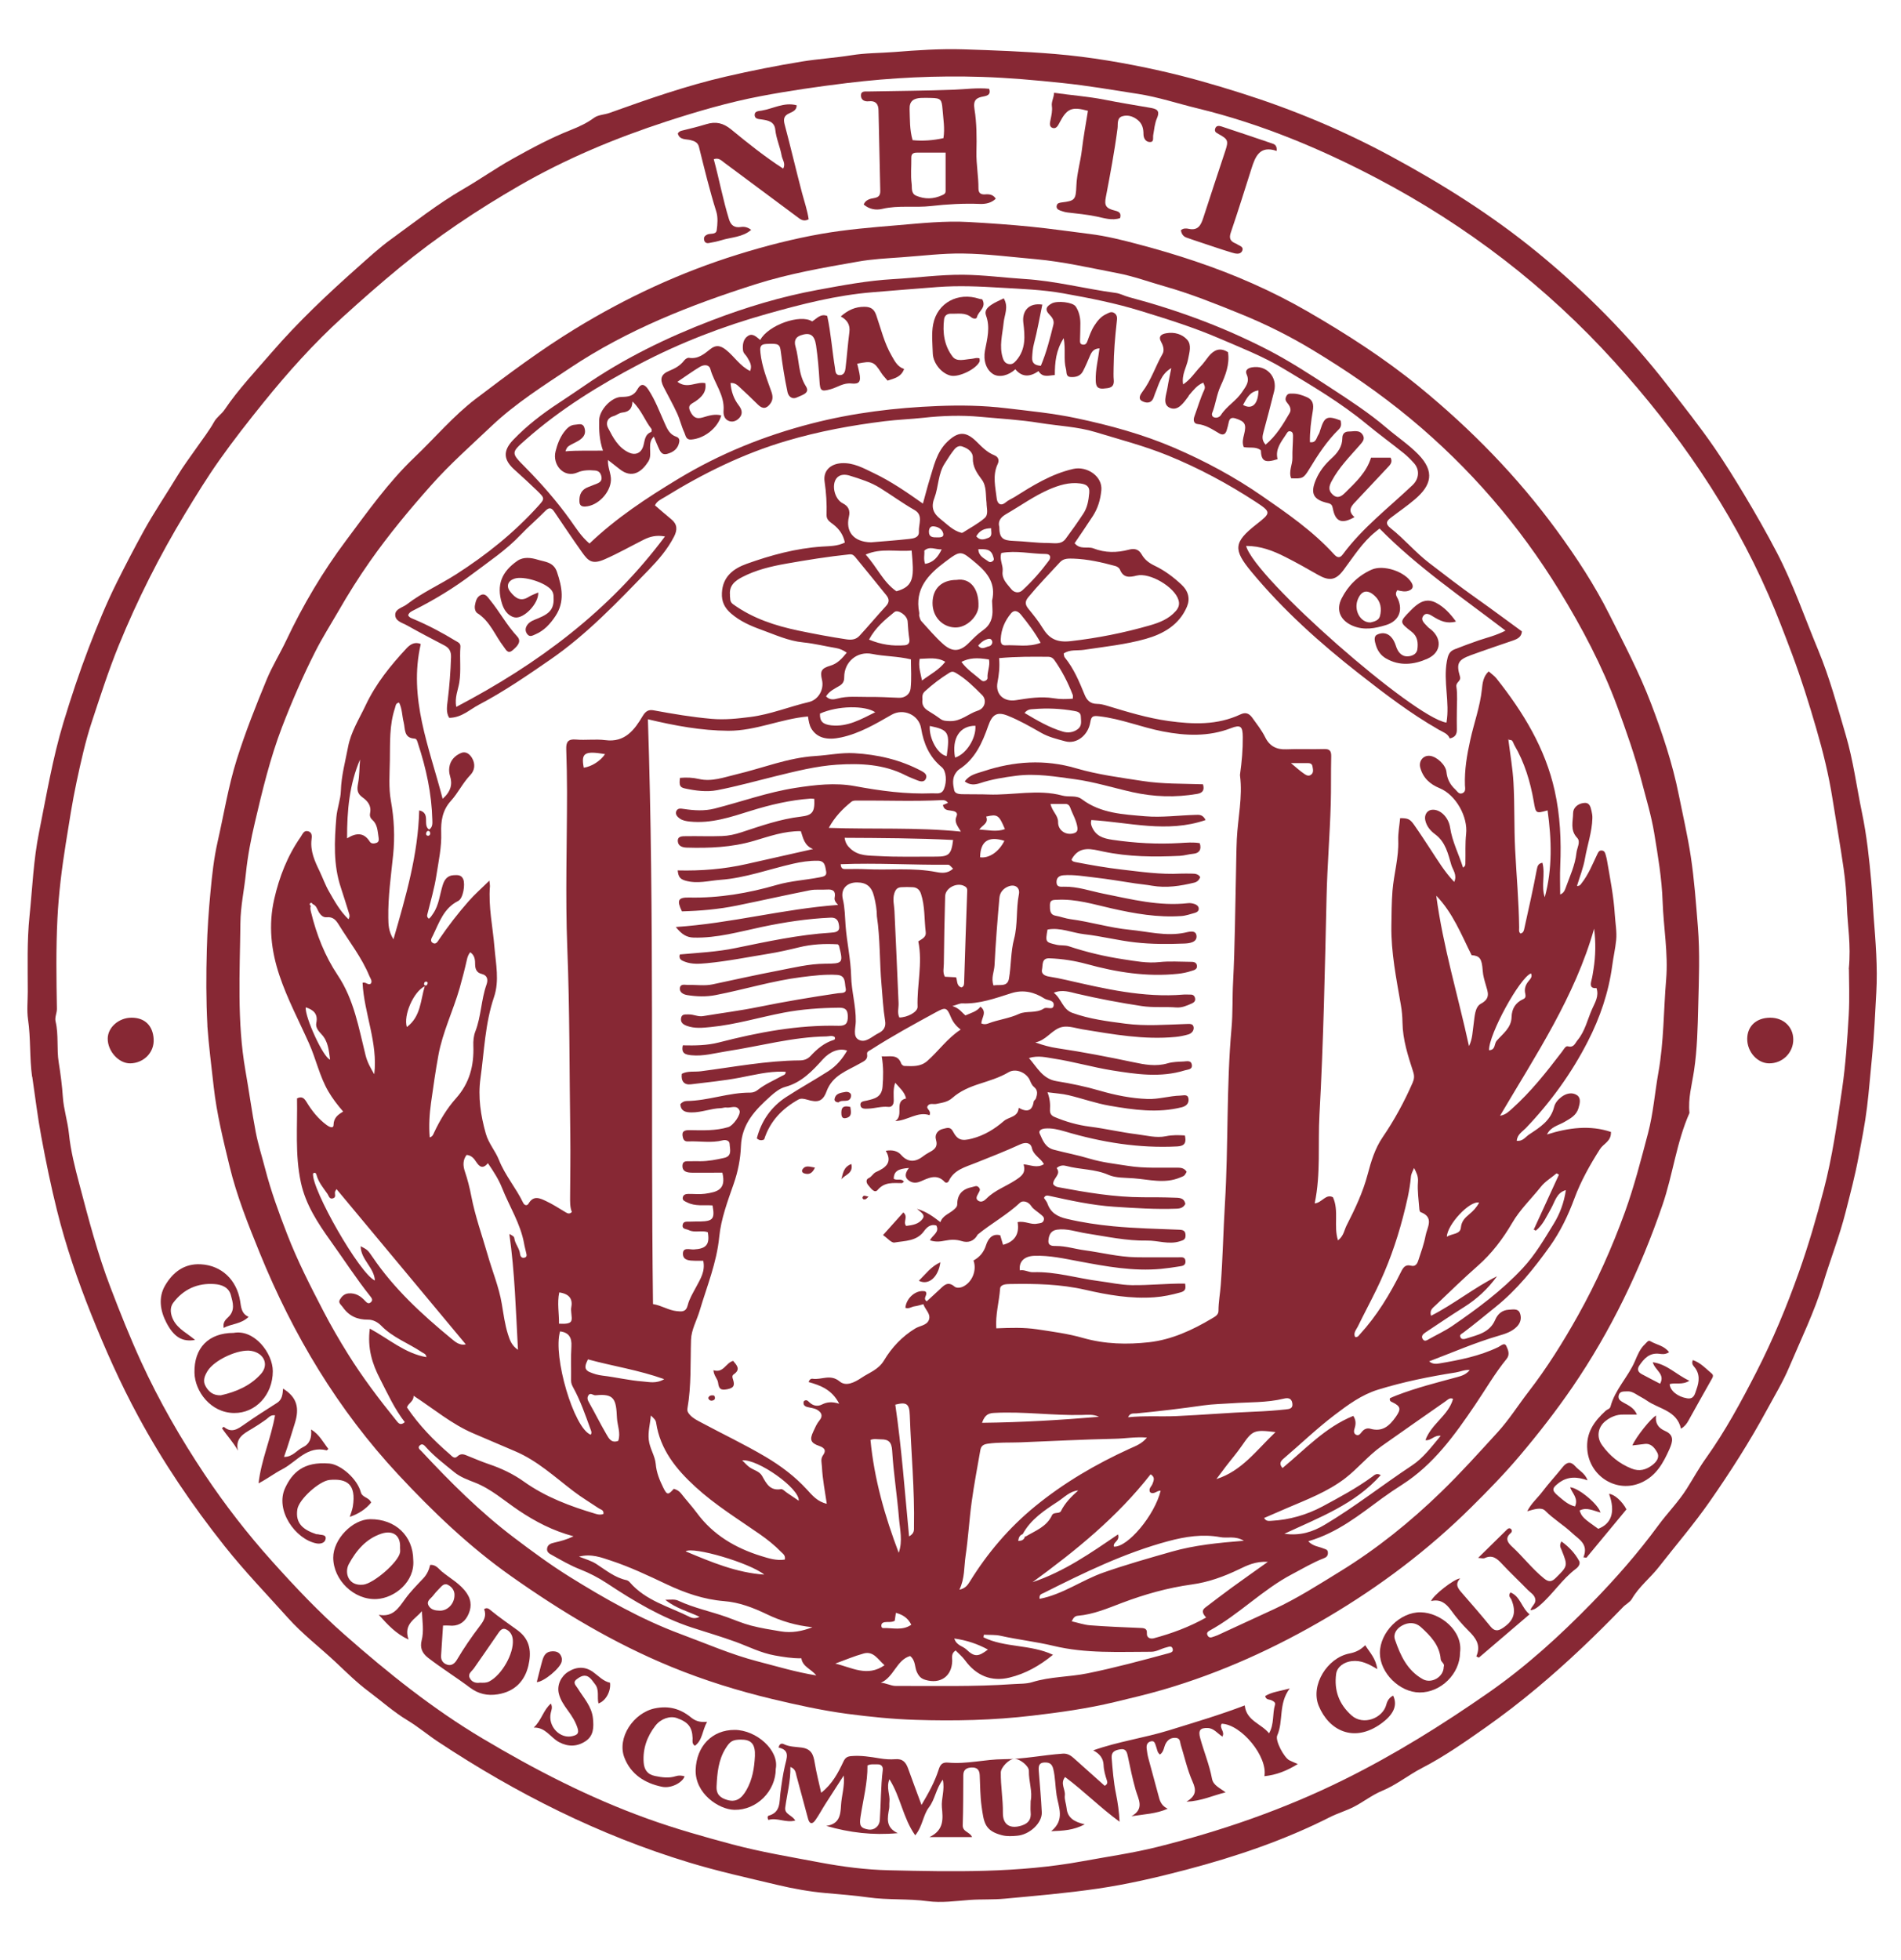 <?xml version="1.0" encoding="UTF-8"?>
<svg id="Layer_2" data-name="Layer 2" xmlns="http://www.w3.org/2000/svg" viewBox="0 0 291 300">
  <defs>
    <style>
      .cls-1 {
        fill: #872834;
      }
    </style>
  </defs>
  <g id="Layer_1-2" data-name="Layer 1">
    <g>
      <path class="cls-1" d="m4.91,164.77c-.4-2.91-.19-5.85-.62-8.76-.2-1.39-.04-2.83-.04-4.24,0-3.86-.13-7.73.27-11.58.44-4.28.6-8.59,1.46-12.83,1.13-5.63,2.07-11.3,3.74-16.82,1.17-3.85,2.43-7.65,3.87-11.41,1.3-3.38,2.67-6.74,4.28-9.97,1.32-2.64,2.68-5.27,4.11-7.86,1.6-2.91,3.47-5.65,5.18-8.48.9-1.49,1.98-2.92,2.99-4.37.9-1.29,1.87-2.53,2.64-3.91.39-.7,1.15-1.18,1.6-1.86,2.12-3.13,4.71-5.86,7.17-8.71,4.06-4.69,8.55-8.93,13.18-13.04,1.68-1.49,3.34-3.03,5.14-4.33,3.62-2.62,7.12-5.4,11.01-7.65,2.58-1.49,5.03-3.23,7.64-4.68,2.89-1.61,5.79-3.17,8.88-4.39,1.23-.49,2.43-1.04,3.51-1.84.67-.49,1.59-.47,2.39-.76,5.86-2.1,11.73-4.16,17.8-5.56,3.85-.89,7.72-1.66,11.63-2.3,2.52-.41,5.05-.56,7.55-.96,2.2-.36,4.41-.33,6.61-.5,3.51-.28,7.03-.52,10.55-.41,4.68.15,9.36.32,14.02.71,5.43.45,10.81,1.38,16.13,2.57,4.19.94,8.31,2.12,12.4,3.42,7.93,2.51,15.58,5.7,22.89,9.65,7.93,4.28,15.53,9.06,22.52,14.79,7.37,6.04,14.03,12.78,19.87,20.31,2.45,3.16,4.94,6.29,7.2,9.58,1.56,2.27,3.02,4.63,4.45,7,1.77,2.95,3.47,5.92,5.06,8.97,2.51,4.81,4.26,9.95,6.34,14.95,1.76,4.24,2.93,8.63,4.22,13.01,1.14,3.87,1.65,7.88,2.47,11.82.74,3.54,1.12,7.13,1.44,10.71.15,1.71.22,3.46.35,5.18.3,3.88.63,7.77.41,11.65-.19,3.24-.31,6.49-.64,9.74-.27,2.61-.46,5.23-.78,7.84-.31,2.57-.82,5.09-1.3,7.63-.53,2.84-1.27,5.64-1.98,8.43-.93,3.66-2.31,7.18-3.41,10.79-1.36,4.46-3.41,8.65-5.22,12.92-.94,2.23-2.24,4.39-3.42,6.56-2.64,4.87-5.62,9.53-8.78,14.06-2.41,3.45-5.17,6.66-7.76,9.98-1.32,1.69-3.05,3.01-4.13,4.89-.29.5-.93.8-1.35,1.24-4.19,4.34-8.55,8.51-13.18,12.38-2.53,2.12-5.16,4.14-7.85,6.04-3.16,2.22-6.35,4.46-9.8,6.24-2.06,1.07-3.88,2.57-6.05,3.46-1.57.65-2.91,1.74-4.4,2.49-1.13.57-2.44.96-3.59,1.54-7.01,3.55-14.41,6.05-21.97,8.04-4.48,1.18-9.02,2.24-13.64,2.91-4.72.69-9.45,1.09-14.19,1.53-1.79.17-3.56.06-5.34.19-2.15.16-4.32.48-6.45.19-3.02-.41-6.05-.15-9.08-.58-2.13-.3-4.32-.47-6.49-.66-2.5-.22-4.99-.67-7.43-1.25-4.53-1.08-9.08-2.08-13.54-3.44-13.73-4.17-26.39-10.54-38.33-18.43-1.61-1.06-3.09-2.32-4.73-3.31-2.13-1.28-3.98-2.95-5.95-4.42-1.79-1.33-3.44-2.97-5.1-4.53-2.4-2.24-5.04-4.26-7.22-6.69-3.27-3.65-6.68-7.17-9.73-11.02-4.98-6.27-9.45-12.87-13.25-19.91-2.73-5.04-5.05-10.27-7.18-15.59-2.07-5.18-3.88-10.45-5.23-15.87-.93-3.73-1.7-7.49-2.4-11.26-.57-3.05-.94-6.14-1.39-9.21Zm278.1-16.46c.36-3.84-.2-6.67-.29-9.53-.06-1.97-.23-3.95-.51-5.9-.51-3.56-1.14-7.1-1.7-10.66-.57-3.63-1.45-7.2-2.48-10.72-1.11-3.83-2.3-7.63-3.7-11.37-1.15-3.06-2.31-6.12-3.62-9.11-5.79-13.23-13.9-24.96-23.55-35.62-10.42-11.52-22.6-20.86-36.35-28.09-8.73-4.59-17.82-8.37-27.44-10.71-3.06-.74-6.07-1.75-9.17-2.23-3.86-.6-7.71-1.27-11.6-1.67-4.1-.43-8.21-.8-12.32-.93-6.92-.22-13.81.11-20.7.95-4.41.54-8.8,1.17-13.15,2-4.89.93-9.67,2.33-14.41,3.87-7.82,2.55-15.38,5.7-22.52,9.82-6.43,3.71-12.57,7.8-18.31,12.53-3,2.47-5.91,5.03-8.77,7.63-4.39,3.99-8.36,8.42-12.09,13.04-2.31,2.86-4.59,5.76-6.71,8.76-1.88,2.65-3.59,5.44-5.28,8.22-3.91,6.46-7.3,13.18-10.16,20.18-1.56,3.83-2.82,7.75-4.11,11.66-1,3.01-1.68,6.13-2.35,9.24-.67,3.13-1.14,6.28-1.65,9.43-.61,3.82-1.09,7.66-1.28,11.52-.23,4.58-.16,9.18-.08,13.77.01.66-.36,1.28-.2,1.95.49,2.06.14,4.18.48,6.27.28,1.74.51,3.49.63,5.26.12,1.88.74,3.73.93,5.62.27,2.63.92,5.19,1.59,7.71,1.41,5.34,2.8,10.69,4.79,15.88,1.46,3.82,2.97,7.61,4.67,11.32,2.76,6.02,6.07,11.77,9.75,17.28,3.1,4.64,6.52,9.05,10.26,13.22,3.56,3.97,7.22,7.84,11.23,11.36,6.59,5.8,13.42,11.27,20.99,15.78,8.07,4.81,16.38,9.09,25.24,12.28,4.26,1.54,8.6,2.76,12.96,3.93,4.45,1.19,9,1.94,13.54,2.8,3.47.65,6.98,1.1,10.47,1.18,9.93.23,19.86.43,29.72-1.39,3.8-.7,7.64-1.24,11.37-2.17,9.86-2.46,19.44-5.77,28.59-10.3,7.76-3.84,15.07-8.4,22.15-13.33,5.76-4.01,10.94-8.73,15.83-13.75,3.63-3.72,7.06-7.63,10.15-11.84,1.39-1.89,3.08-3.6,4.34-5.59,1-1.58,1.92-3.26,3-4.76,2.94-4.13,5.33-8.56,7.63-13.04,2.55-4.97,4.69-10.11,6.56-15.39,1.47-4.14,2.69-8.34,3.79-12.57,1.33-5.07,2.06-10.29,2.82-15.48.54-3.73.79-7.5,1.01-11.27.15-2.65.03-5.32.03-7.02Z"/>
      <path class="cls-1" d="m31.75,156.97c-.21-3.9-.2-7.79-.09-11.69.08-2.94.28-5.86.56-8.78.24-2.57.52-5.15,1.09-7.66.96-4.22,1.64-8.5,2.94-12.63,1.31-4.16,2.92-8.21,4.58-12.23.85-2.05,2.04-3.96,2.99-5.97,2.55-5.4,5.59-10.53,9.16-15.3,3.29-4.4,6.47-8.91,10.46-12.71,3.14-2.99,5.94-6.34,9.42-8.99,4.93-3.74,9.88-7.45,15.17-10.68,7.86-4.81,16.14-8.65,24.92-11.38,4.21-1.31,8.48-2.41,12.83-3.17,3.8-.66,7.65-.98,11.5-1.3,3.67-.31,7.35-.71,11.02-.5,3.19.18,6.38.4,9.56.72,3,.3,5.99.74,8.98,1.11,2.5.31,4.98.93,7.42,1.58,2.92.77,5.81,1.62,8.68,2.59,6.01,2.02,11.78,4.54,17.26,7.71,5.95,3.44,11.72,7.15,17.06,11.51,7.91,6.47,15,13.71,21.04,21.97,3,4.1,5.78,8.34,8.06,12.88,2.25,4.48,4.59,8.92,6.37,13.6,1.75,4.57,3.3,9.22,4.26,14.03.62,3.1,1.34,6.18,1.82,9.32.55,3.62.81,7.26,1.1,10.88.32,3.99.15,8.03.05,12.04-.08,3.31-.15,6.65-.64,9.92-.32,2.16-.94,4.27-.7,6.49-2,4.52-2.54,9.46-4.14,14.11-3.4,9.89-7.87,19.21-13.77,27.84-2.49,3.63-5.19,7.1-8.03,10.46-2.35,2.78-4.88,5.38-7.46,7.93-6.61,6.55-13.98,12.1-21.99,16.83-7.94,4.69-16.28,8.49-25.14,11.08-2.47.72-4.98,1.31-7.48,1.91-4.15,1-8.37,1.58-12.61,2.08-5.94.7-11.91.84-17.86.64-3.47-.11-6.96-.46-10.43-.92-3.89-.52-7.7-1.36-11.51-2.27-5.26-1.26-10.41-2.86-15.43-4.92-8.78-3.6-16.83-8.44-24.56-13.9-6.36-4.49-11.94-9.84-17.22-15.5-9.26-9.93-16.12-21.39-21.23-33.95-1.77-4.35-3.52-8.72-4.62-13.28-.97-4.01-1.97-8.04-2.43-12.17-.34-3.1-.75-6.19-.97-9.31Zm125.16,78.17s.09.01.12,0c1.49-.89,3.2-1.49,4.01-3.25.24-.53,1.15-.17,1.37-.63.64-1.27,1.59-2.23,2.64-3.16-1.29.12-2.12,1.05-3.08,1.68-2.08,1.36-4.18,2.73-5.42,5.01-.47.16-.61.52-.69,1.03.6.01.92-.2,1.04-.69Zm-109.04-96.77c-.1-.13-.2-.3-.38-.13-.17.16-.04.28.09.4-.13.33-.04.65.04.98.83,3.43,2.12,6.7,4.07,9.62,2.51,3.75,3.22,8.06,4.27,12.26.27,1.09.79,1.98,1.33,2.91.58-4.84-1.56-9.33-1.79-14,.51-.19.81.44,1.28.12.24-.43-.08-.78-.23-1.14-1.17-2.86-3.09-5.27-4.69-7.87-.43-.7-.88-1.24-1.85-1.14-.6.06-1.02-.42-1.3-.97-.2-.4-.35-.86-.83-1.03Zm183.03-25.06c.07-.06.19-.12.01-.2,0,.06,0,.13,0,.19.27,2.16.65,4.31.77,6.47.19,3.39.08,6.78.25,10.18.2,4,.57,8,.62,12.01,0,.31-.1.67.21.91.48-.11.53-.54.6-.87.65-2.96,1.33-5.92,1.88-8.89.12-.63.25-.96.87-1.07.47,1.76-.23,3.56.36,5.28,1.19-4.4,1.05-8.82.43-13.3-1.81.51-1.8.5-2.12-1.38-.53-3.04-1.41-5.95-2.98-8.63-.2-.34-.23-.97-.91-.71Zm-30.61,122.6c.75.75,1.57.77,2.24,1.05.35.15.72.14.74.64.03.51-.23.74-.67.9-1.66.64-3.19,1.57-4.76,2.39-4.56,2.38-8.17,6.2-12.69,8.67-.27.15-.48.35-.31.7.15.31.39.41.72.29.27-.1.56-.17.82-.29,2.9-1.33,5.81-2.67,8.71-4.02,3.52-1.64,6.79-3.74,10.08-5.76,5.59-3.44,10.71-7.56,15.42-12.13,3.02-2.92,5.83-6.06,8.67-9.16,1.75-1.92,3.14-4.14,4.73-6.2,2.84-3.68,5.29-7.6,7.55-11.64,2.85-5.09,5.22-10.39,7.21-15.88,1.42-3.94,2.45-7.97,3.52-12.01.81-3.06,1.04-6.21,1.59-9.3.85-4.74.79-9.51,1.19-14.27.33-3.97-.4-7.93-.54-11.9-.12-3.55-.72-7.03-1.29-10.51-.44-2.66-1.23-5.25-1.91-7.86-1.02-3.92-2.36-7.72-3.75-11.5-2.3-6.22-5.39-12.06-8.85-17.71-6.15-10.03-13.73-18.81-22.78-26.32-4.74-3.93-9.8-7.4-15.07-10.57-3.53-2.13-7.23-3.97-11.04-5.51-3.77-1.53-7.56-3.05-11.49-4.17-2.43-.69-4.82-1.57-7.29-2.04-4.14-.79-8.24-1.75-12.46-2.13-3.74-.33-7.46-.82-11.22-.87-3.14-.04-6.25.36-9.37.58-2.23.16-4.48.27-6.66.66-5.28.92-10.56,1.84-15.69,3.47-9.94,3.16-19.58,6.95-28.32,12.77-4.16,2.77-8.41,5.46-12.04,8.89-3.14,2.98-6.4,5.85-9.29,9.11-3.31,3.72-6.48,7.54-9.34,11.61-1.75,2.49-3.37,5.07-4.89,7.72-1.17,2.02-2.43,4.01-3.49,6.1-1.91,3.77-3.59,7.65-5.11,11.6-1.81,4.74-2.99,9.64-4.14,14.55-.6,2.54-1.1,5.12-1.37,7.73-.26,2.57-.83,5.13-.85,7.7-.08,7.52-.54,15.04.77,22.55.55,3.12.98,6.29,1.58,9.42.36,1.88.95,3.71,1.43,5.57.89,3.44,2.1,6.76,3.38,10.06,1.57,4.06,3.54,7.91,5.54,11.76,1.16,2.23,2.42,4.41,3.75,6.54,2.22,3.57,4.76,6.92,7.4,10.19.3.37.61.88,1.32.27-1.58-2.02-2.63-4.36-3.8-6.63-1.19-2.3-1.95-4.68-1.56-7.69,2.96,1.61,5.41,3.81,8.67,4.37-.06-.52-.44-.57-.69-.75-2.06-1.39-4.46-2.23-6.25-4.08-.48-.49-1.21-.92-2-.91-1.61.02-2.91-.54-3.85-1.89-.26-.37-.75-.67-.47-1.16.28-.49.68-.91,1.35-.97,1.07-.08,1.84.41,2.51,1.14.28.3.56.56.93.18.32-.32.07-.62-.13-.88-2.17-2.73-4.06-5.66-6.09-8.49-1.96-2.74-3.81-5.57-4.53-8.92-.92-4.26-.51-8.6-.59-12.87.78-.4,1.13.03,1.46.56.82,1.35,1.79,2.57,3.08,3.52.37.27,1.04.61,1.05-.02.02-1.12.71-1.58,1.47-2.05-.89-1.03-1.64-2.01-2.27-3.09-1.34-2.3-1.87-4.91-2.94-7.31-1.54-3.46-3.33-6.81-4.54-10.42-1.29-3.84-1.71-7.72-.8-11.7.78-3.41,2.03-6.62,4.05-9.51.31-.45.48-1.05,1.16-.86.62.17.56.81.5,1.25-.21,1.79.49,3.33,1.24,4.87.49,1.03.87,2.12,1.44,3.1.85,1.49,1.69,3.01,2.98,4.24.23-.38.16-.66.07-.93-.41-1.29-.8-2.59-1.23-3.88-1.19-3.54-1-7.15-.7-10.79.12-1.38.65-2.72.69-4.05.07-2.31.68-4.49,1.1-6.71.43-2.32,1.72-4.31,2.71-6.42,1.55-3.28,3.8-6.06,6.25-8.69.59-.63,1.29-1.03,2.17-.65-1.91,8.3,1.3,15.77,3.35,23.69,1.29-1.14,1.51-2.25,1.14-3.46-.14-.46-.18-.91-.12-1.34.14-1.08.85-1.81,1.79-2.21.71-.3,1.31.13,1.68.75.55.92.44,1.91-.26,2.63-1.16,1.21-1.87,2.74-2.96,3.94-1.33,1.46-1.55,3.16-1.49,4.87.08,2.22-.4,4.35-.73,6.5-.31,2.02-.89,4-1.39,5.99-.08.3-.04.46.23.68.28-.2.44-.47.65-.78.92-1.34,1.01-2.94,1.49-4.42.25-.79.71-1.41,1.64-1.46.58-.03,1.18-.09,1.48.61.33.78,0,2.95-.77,3.33-2.23,1.12-2.89,3.28-3.86,5.27-.18.37-.51.81-.09,1.12.54.39.82-.2,1.05-.54,1.38-2.03,2.88-3.97,4.5-5.81.93-1.06,2-1.99,3.17-3.15.06.52.1.68.09.84-.26,3.16.44,6.24.69,9.36.21,2.53.78,5.13-.07,7.63-1.37,4.04-1.49,8.27-2.07,12.43-.4,2.85.03,5.68.82,8.47.42,1.49,1.46,2.63,2.01,4.02.93,2.35,2.6,4.27,3.69,6.53.2.42.6.56.86.12.76-1.29,1.76-.78,2.67-.35,1.01.47,1.95,1.09,2.91,1.66.33.2.64.4,1.03,0-.31-.76-.27-1.58-.27-2.4.02-3.12.07-6.25.03-9.37-.14-9.56-.08-19.12-.46-28.68-.31-7.94-.04-15.91-.04-23.87,0-2.17-.05-4.33-.12-6.5-.04-1.09.27-1.59,1.49-1.48,1.49.13,3.02-.1,4.49.09,3.03.4,4.48-1.6,5.74-3.72.48-.8.98-.97,1.66-.84,2.94.54,5.87,1.04,8.86,1.3,2.05.18,4.01-.04,5.98-.29,3.05-.39,5.93-1.58,8.92-2.28,1.45-.34,2.36-1.91,2.01-3.39-.32-1.35-.09-1.77,1.27-2.17,1.09-.32,1.79-1.09,2.52-2-.55-.37-1.04-.6-1.63-.7-1.68-.28-3.35-.7-5.05-.87-2.26-.22-4.28-1.17-6.36-1.92-1.67-.6-3.32-1.32-4.69-2.52-.95-.83-1.45-1.78-1.38-3.12.11-2.51,1.77-3.74,3.78-4.46,3.72-1.33,7.52-2.37,11.51-2.64,1.15-.08,2.38-.04,3.53-.62-.24-1.19-.86-2.07-1.78-2.78-.48-.37-1.05-.68-1.02-1.44.05-1.71-.05-3.4-.3-5.1-.25-1.65.88-2.7,2.53-2.82,1.88-.13,3.42.76,4.99,1.51,2.62,1.25,5.01,2.89,7.53,4.67.37-1.32.66-2.5,1.02-3.66.65-2.06,1.06-4.23,2.74-5.83,1.63-1.55,2.8-1.61,4.43-.01.83.82,1.63,1.66,2.74,2.1.68.27.76.83.52,1.33-.83,1.76-.35,3.55-.15,5.31.08.67.54,1.28,1.4.55.36-.31.82-.49,1.23-.74,2.87-1.8,5.71-3.59,9.09-4.36,2.05-.47,4.51,1.1,4.29,3.29-.15,1.47-.53,2.73-1.29,3.91-.93,1.44-1.91,2.85-2.8,4.17.86,1.05,2,.45,2.87.79,1.82.71,3.63.68,5.44.2.93-.25,1.54-.01,1.95.72.48.85,1.18,1.35,2.02,1.75,1.51.72,2.83,1.72,4.05,2.85,1.11,1.02,1.37,2.21.87,3.4-1.19,2.81-3.65,4.18-6.3,4.93-3.08.87-6.31,1.2-9.49,1.68-1.02.15-2.14-.09-3.08.56.05.21.04.46.16.6,1.4,1.71,2.22,3.71,3.05,5.73.32.78.82,1.36,1.86,1.38.48,0,1.05.12,1.55.28,3.1.94,6.19,1.89,9.42,2.34,3.77.52,7.46.66,11.02-1.01.72-.34,1.28-.22,1.8.5.7.98,1.45,1.92,1.99,3.01.66,1.34,1.73,1.9,3.24,1.83,1.91-.08,3.83.02,5.75-.04.9-.03,1.13.3,1.11,1.16-.06,2.42,0,4.84-.07,7.26-.14,4.72-.53,9.43-.64,14.14-.26,11.15-.47,22.3-1.09,33.43-.25,4.49.22,9.01-.73,13.55,1.12-.1,1.71-1.53,2.8-.94.95,2.09.06,4.38.77,6.6.89-.71.95-1.56,1.29-2.24,1.29-2.53,2.51-5.07,3.25-7.87.51-1.94,1.12-3.96,2.28-5.66,1.81-2.65,3.33-5.45,4.61-8.38.24-.55.28-1.02.08-1.64-.79-2.45-1.6-4.9-1.64-7.55-.01-.87-.09-1.8-.25-2.7-.69-4.02-1.51-8.02-1.45-12.13.03-1.78.03-3.56.17-5.34.21-2.58.98-5.09.88-7.71-.04-1.13.19-2.27.29-3.4,1.18,0,1.5.11,2.15,1.04.86,1.22,1.67,2.48,2.49,3.72,1.12,1.7,2.16,3.45,3.64,5,.49-1.07-.22-1.85-.44-2.59-.5-1.69-.87-3.52-2.49-4.71-.7-.51-1.32-1.23-1.51-2.18-.16-.8.31-1.53,1.09-1.57,1.26-.07,2.49,1.19,2.72,2.73.32,2.14,1.32,4.04,1.98,6.13.43-.28.35-.55.36-.78.04-1.45-.05-2.92.11-4.36.3-2.65-1.58-6.01-4.06-7.02-1.46-.6-2.53-1.55-2.96-3.14-.27-.99.44-1.91,1.46-1.81,1.07.1,2.45,1.4,2.55,2.47.11,1.08.56,1.95,1.35,2.67.32.29.56.83,1.12.57.53-.24.38-.78.36-1.22-.08-2.35.31-4.63.82-6.93.57-2.59,1.5-5.09,1.78-7.77.09-.89.2-1.96,1.04-2.71.4.36.86.67,1.19,1.08,4.08,5.15,7.47,10.67,8.91,17.18.84,3.77,1.02,7.61.85,11.46-.07,1.46-.01,2.92-.01,4.42.58-.22.72-.68.87-1.09.62-1.73,1.42-3.4,1.62-5.28.08-.78.69-1.69.11-2.3-1.12-1.18-.63-2.53-.62-3.79,0-.76.64-1.38,1.51-1.53.98-.17,1.14.47,1.31,1.22.09.37.14.73.13,1.09-.05,2.11-.77,4.09-1.13,6.15-.24,1.42-.8,2.79-1.23,4.23.45,0,.53-.2.66-.36,1.08-1.35,1.71-2.95,2.44-4.48.15-.3.26-.62.69-.59.43.03.52.36.61.68.08.28.15.56.2.85.47,2.74,1.02,5.48,1.19,8.26.08,1.32.34,2.66.21,3.93-.13,1.28-.43,2.6-.6,3.88-.55,4.12-1.87,7.98-3.74,11.62-2.49,4.87-5.69,9.29-9.49,13.27-.51.53-1.31.95-1.39,1.94.92.11,1.34-.6,1.88-.96,1.62-1.07,3.32-2.11,3.84-4.22.15-.62.59-1.12,1.08-1.5.73-.58,1.68-.81,2.43-.3.63.43.44,1.25.22,1.99-.34,1.13-1.25,1.57-2.15,2.1-.92.54-2.1.73-2.67,1.92,3.31-1.05,6.59-1.46,9.79-.39.07,1.44-1.15,1.79-1.68,2.63-1.53,2.41-2.93,4.89-3.92,7.57-.96,2.6-2.16,5.08-3.77,7.34-2.42,3.37-4.98,6.58-8.27,9.23-1.64,1.32-3.26,2.67-4.95,3.94-.28.21-.63.3-.44.72.15.33.5.3.77.22,1.76-.57,3.68-.88,4.54-2.89.38-.9,1.07-1.5,2.09-1.55.6-.03,1.39-.22,1.68.48.29.7.17,1.46-.42,2.08-.78.81-1.81,1.13-2.81,1.42-3.61,1.05-7.04,2.55-10.65,3.92.56.47,1.1.39,1.56.32,3.09-.52,6.16-1.12,9.02-2.5.42-.2.96-.79,1.25-.14.24.53.58,1.26.04,1.93-1.81,2.22-3.24,4.71-4.85,7.08-3.12,4.61-6.35,9.11-11.15,12.18-1.05.67-2.09,1.37-3.09,2.1-3.45,2.53-6.79,5.25-11.24,6.55Zm-18.87-39.41c.13.75.02,1.09-.71,1.29-1.32.37-2.63.65-4,.75-3.59.26-7.11-.35-10.55-1.14-3.83-.88-7.67-.96-11.54-.89-.57.01-1.48.03-1.53.72-.14,2-.73,3.96-.58,6.06,2.15-.08,4.17-.16,6.25.15,2.37.36,4.76.67,7.05,1.33,3.34.95,6.74,1.02,10.07.65,3.44-.38,6.64-1.85,9.64-3.64.45-.27,1-.53,1-1.16,0-1.33.25-2.63.35-3.94.31-4.15.39-8.32.64-12.47.54-8.95.21-17.93,1.01-26.87.21-2.35.11-4.72.24-7.08.28-5.49.31-10.99.44-16.48.04-1.79.05-3.58.13-5.37.16-3.24.91-6.45.49-9.71-.01-.08,0-.17.01-.25.26-1.87.43-3.75.41-5.64-.01-1.64-.31-1.95-1.81-1.37-3.44,1.33-6.94,1.17-10.42.5-3.28-.63-6.4-1.94-9.75-2.32-.95-.11-1.21-.02-1.36.92-.33,2-2.11,3.38-3.83,2.91-1.26-.34-2.54-.64-3.71-1.31-1.66-.95-3.33-1.9-5.1-2.61-1.65-.66-2.38-.17-2.98,1.54-.91,2.61-2.01,5.09-4.46,6.68-.2.13-.37.34-.51.54-.58.82-.43,1.78-.25,2.62.14.68.99.63,1.6.64,1.21.03,2.42-.01,3.62.04,3.79.14,7.59-.85,11.36.17.98.27,2.1-.11,2.98.56,2.87,2.17,6.33,2.31,9.66,2.6,2.55.22,5.15-.14,7.72-.21.51-.01,1.1-.11,1.55.79-5.9,2.03-11.71.34-17.49,0-.11.39-.06.67.07,1,.6,1.45,1.71,1.81,3.2,2.03,3.42.5,6.82.69,10.26.49,1.03-.06,2.07-.16,3.06.02.33.98-.1,1.55-.97,1.62-.7.06-1.37.28-2.07.32-3.93.19-7.84.16-11.74-.66-1.71-.36-3.65-1-4.84,1.22.09.31.39.35.73.42,2.29.44,4.57.84,6.89,1.11,3.02.35,6.01.79,9.06.63.58-.03,1.17,0,1.75,0,.5,0,.98.06,1.26.53-.17.48-.49.75-.91.85-2.13.52-4.27.85-6.47.47-.84-.15-1.7-.23-2.55-.35-2.06-.3-4.11-.67-6.18-.9-1.59-.18-3.19-.47-4.81-.35-.68.05-1.1.39-1.07,1.1.03.74.62.66,1.11.65,2.11-.05,4.1.68,6.13,1.08,4.27.86,8.49,1.94,12.91,1.44.32-.04.67.03.98.13.32.1.62.33.64.7.02.39-.31.58-.64.67-.67.18-1.35.43-2.04.47-3.61.25-7.13-.37-10.63-1.16-2.75-.62-5.46-1.48-8.34-1.33-.55.03-1.13-.05-1.13.78,0,.72-.05,1.5.87,1.66.77.14,1.52.43,2.27.53,3.05.4,6,1.32,9.07,1.62,2.79.27,5.53,1.03,8.38.46.6-.12,1.76-.53,1.85.48.09.99-1.08,1.14-1.84,1.17-2.52.1-5.04.11-7.58-.18-2.6-.29-5.13-.95-7.72-1.24-1.89-.21-3.71-1.09-5.67-.72-.33,1.91-.34,1.93,1.4,2.33.6.14,1.26.03,1.84.22,2.75.92,5.58,1.58,8.43,2.01,1.79.27,3.59.62,5.45.42,1.56-.17,3.16-.05,4.75-.04.4,0,.9,0,1,.54.11.64-.48.74-.86.86-.66.22-1.35.36-2.04.43-4.75.5-9.38-.23-13.95-1.49-1.87-.51-3.78-.81-5.72-.88-1.25-.05-.99,1.05-1.14,1.7-.16.65.38.98,1.04,1.09.89.14,1.78.32,2.66.52,5.91,1.35,11.81,2.75,17.95,2.24.33-.03.67.01,1,0,.37-.02.64.09.76.48.14.47-.12.72-.48.88-.76.34-1.54.68-2.39.61-1.77-.14-3.53.06-5.32-.22-3.31-.5-6.58-1.12-9.84-1.88-1.09-.25-2.26-.7-3.58-.15,1.2.92,1.36,2.55,2.84,3.08,2.63.95,5.37,1.29,8.11,1.65,3.11.41,6.24.15,9.36.05.44-.01,1.03-.1,1.1.51.06.52-.31.94-.82,1.09-.63.18-1.29.32-1.94.38-4.84.47-9.57-.4-14.31-1.17-1.14-.19-2.39-.69-3.53-.2-1.29.56-2.1,1.92-3.64,2.21,1.19.43,2.29.73,3.4.89,3.9.58,7.76,1.33,11.61,2.14,1.69.36,3.46.7,5.25.17.78-.23,1.63-.24,2.45-.28.46-.02,1.12-.22,1.25.46.15.8-.61.75-1.08.9-3.71,1.15-7.44.59-11.13,0-2.98-.48-5.91-1.34-8.9-1.8-1.14-.17-2.39-.53-3.82-.09,1.3,1.5,2.1,3.19,4.22,3.54,2.22.36,4.44.82,6.6,1.45,2.41.7,4.84,1.19,7.34,1.28,1.7.06,3.34-.48,5.03-.52.46-.01,1.12-.26,1.23.45.1.68-.27,1.14-1.01,1.33-3.71.94-7.4.4-11.06-.23-2.13-.37-4.19-1.11-6.29-1.61-1-.24-2.04-.29-3.22-.45.39,1.04.43,1.86.38,2.68-.03.52.17.87.65,1.08,1.74.74,3.56,1.26,5.43,1.5,2.43.31,4.81.87,7.23,1.17,1.46.18,2.96.6,4.42.3,1-.21,1.95-.18,2.92-.12.24,1.05.02,1.62-1.15,1.68-5.9.31-11.61-.63-17.24-2.3-.98-.29-1.99-.53-3.03-.44-.49.04-1.03.29-.81.77.47,1.01.81,2.12,2.19,2.48,1.82.48,3.67.82,5.48,1.37,1.9.57,3.91.79,5.89,1.1,2.51.4,5.05.24,7.57.27.57,0,1.06.11,1.37.64-.35.65-.36.61-1.03.88-2.35.98-4.73.28-7.08.11-1.29-.1-2.76-.04-3.84-.52-2.1-.93-4.34-.79-6.46-1.37-.43-.12-.99-.14-1.49.33.75.97-.56,1.51-.53,2.43.16.29.46.43.78.49,4.28.8,8.57,1.53,12.95,1.54,1.58,0,3.17,0,4.75.06.7.03,1.56-.06,1.75.96-.29.56-.76.71-1.34.73-3.2.12-6.39-.09-9.57-.3-3.36-.22-6.65-.95-9.94-1.67-.35-.08-.65-.06-.79.33.18.28.42.54.53.85.49,1.42,1.54,2.01,2.95,2.34,2.35.56,4.73.91,7.11,1.14,3.37.32,6.76.39,10.15.53.61.03.92.19.93.85.01.65-.32.75-.88.92-1.7.54-3.35-.14-5.02-.11-3.13.06-6.2-.62-9.29-1.1-1.49-.23-2.95-.79-4.49-.57-.96.14-1.25.85-1.31,1.66-.06.86.63.84,1.21.84,1.49,0,2.91.47,4.37.66,2.59.35,5.14,1.01,7.77,1.06,2.21.04,4.41,0,6.62.01.43,0,.97-.11,1.01.6.03.67-.47.72-.91.79-.94.15-1.88.29-2.82.38-4.26.4-8.41-.37-12.57-1.15-2.26-.42-4.5-.93-6.82-.85-1.55.05-2.42.89-2.23,2.23.71-.15,1.32.31,2.04.28,3.43-.12,6.71.93,10.07,1.36,1.66.21,3.29.59,5,.62,2.71.04,5.4-.27,8.18-.24Zm-51.71-35.7c-1.25-.47-2.69.15-3.75,1.32-1.61,1.79-3.26,3.54-5.72,4.21-.89.24-1.63.84-2.31,1.45-2.3,2.07-4.38,4.19-4.51,7.64-.07,1.93-.45,3.87-1.11,5.76-.92,2.64-1.94,5.35-2.21,8.1-.39,3.99-1.89,7.58-3,11.32-.44,1.48-1.27,2.9-1.32,4.43-.11,3.51.06,7.04-.55,10.53-.07.4.11.69.39.99.49.54,1.12.83,1.73,1.16,3.28,1.76,6.64,3.35,9.85,5.25,2.34,1.39,4.46,2.98,6.3,4.98.82.89,1.62,1.89,3.06,2.2-.28-1.92-.65-3.76-.74-5.65-.03-.61-.25-1.2.17-1.78.55-.76.19-1.15-.59-1.42-1.31-.45-1.49-.96-.91-2.19.28-.6.52-1.2.96-1.73.53-.63.36-1.2-.38-1.62-.48-.27-1.02-.29-1.54-.43-.31-.09-.52-.26-.53-.6,0-.18.04-.33.23-.39.29-.1.45.08.64.26.56.54,1.24.72,1.95.36.76-.38,1.53-.47,2.64-.12-1.09-2.15-2.86-2.81-4.69-3.32.17-.41.37-.54.64-.5,1.35.2,2.7-.77,4.12.41.97.81,2.26.17,3.36-.57,1.2-.81,2.57-1.21,3.44-2.66,1.16-1.94,2.75-3.65,4.76-4.87.7-.43,1.75-.47,2.08-1.27.4-.94-.57-1.63-.82-2.45-.46.11-.89.26-1.33.32-.48.06-.91.44-1.43.23.15-1.59,1.74-2.84,3.06-2.51.51.49-.51,1.02.21,1.52.61-.56,1.24-1.14,1.87-1.72.69-.63,1.29-1.47,2.38-.54.32.27.91.2,1.32,0,1.39-.67,2.13-2.49,1.59-3.99.94-.52,1.57-1.24,1.93-2.37.23-.71.8-1.85,2.16-1.49.15.5.3,1.01.43,1.46,1.85-.49,2.53-1.72,2.23-3.47,1.14-.23,2.03.44,3,.23.41-.08.87-.04,1.01-.55.13-.45-.25-.67-.53-.91-.47-.41-1.07-.73-1.39-1.23-.47-.74-1.34-.87-1.7-.53-2,1.87-4.4,3.18-6.5,4.89-.03.02-.04.07-.06.11-.56.94-1.43,1.19-2.39.89-.86-.27-1.68-.24-2.54-.07-.71.14-1.43.25-2.31-.05.36-.8,1.52-1.22.97-2.27-.87-.25-1.44.25-1.88.86-1.13,1.58-2.93,1.47-4.53,1.75-.46.08-1.06-.66-1.75-1.14,1.07-1.2,2.09-2.33,3.11-3.47.81.7-.11,1.43.43,2.07.95-.12,1.96-.25,2.55-1.15.37-.56-.24-.9-.9-1.47,1.54.46,2.5,1.21,3.59,2.04.35-1.03,1.38-1.29,2.1-1.94.25-.23.48-.42.48-.82.01-1.54.84-2.33,2.32-2.62.37-.07.64-.3.98.06.33.35.08.6-.06.89-.17.36-.51.79-.07,1.12.48.37.98.04,1.3-.29,1.26-1.28,2.96-1.85,4.42-2.81.94-.61,1.66-1.11,1.26-2.44,1.09.09,2.09.64,3.12-.03-.52-.94-1.59-1.34-1.84-2.46-.19-.85-.98-.94-1.82-.55-2.24,1.03-4.54,1.93-6.83,2.84-1.52.61-3.28,1.03-4.08,2.76-.14.3-.48.3-.62.14-1.22-1.34-2.56-.56-3.73-.07-.84.35-1.47.15-1.95-.31-.54-.51-.23-1.2.21-1.76-1.73.12-2.29.53-2.34,1.64.46.35,1.16-.14,1.57.46-.13.09-.23.22-.33.22-1.32,0-2.62-.22-3.69,1.04-.5.59-1.06-.29-1.44-.72-.3-.34-.41-.87.05-1.08.48-.22.68-.72,1.1-.92,1.46-.65,2.62-1.43,1.53-3.27q1.56-.27,2.36.64c.94,1.07,2.05,1.17,3.23.29.33-.25.68-.49,1.04-.68.81-.42,1.39-.84,1.05-1.97-.23-.78.3-1.48,1.11-1.64.46-.09,1.07-.41,1.48.37.72,1.37,1.36,1.53,2.94,1.12,1.86-.48,3.47-1.47,4.86-2.68.77-.67,2.16-.55,2.28-2.02,1.29.71,2.08.48,2.29-.95.03-.18.29-.31.35-.5.2-.6.33-1.23-.26-1.71-.34-.27-.49-.63-.66-1.03-.5-1.2-2.16-1.92-3.27-1.26-1.41.83-2.94,1.28-4.45,1.77-1.52.49-2.96,1.1-4.16,2.16-.73.65-1.6.74-2.47.92-.43.09-.96-.17-1.28.27-.38.51.58.65.26,1.45-1.81-.63-3.36.84-5.25.9,1.41-.88-.26-3.04,1.66-3.46-.25-1.02-.95-1.58-1.67-2.4-.34,1.01-.22,1.87-.22,2.71,0,.61-.26,1.04-.84.98-1.06-.11-2.05.24-3.08.27-.5.02-1.14.08-1.18-.57-.04-.57.54-.56,1-.67,1.14-.28,2.26-.48,2.39-2.14.12-1.52.15-3-.13-4.63,1.17.12,2.43-.44,2.99,1.12.06.16.31.36.47.36,1.23.03,2.45.17,3.52-.77,1.74-1.53,3.07-3.48,5.11-4.8-.72-.54-1.19-1.16-1.5-1.9-.62-1.51-.83-1.55-2.28-.76-3.36,1.83-6.72,3.66-9.94,5.73-.28.18-.67.28-.61.68.15.9-.51,1.09-1.09,1.43-1.94,1.12-4.19,1.79-5.11,4.26-.58,1.58-1.35,1.78-3,1.28-.47-.14-.95-.22-1.32-.01-2.45,1.38-4.33,3.26-5.24,6.11-.28.12-.66.24-1.12-.17.69-2.67,2.18-4.82,4.5-6.33,2.12-1.38,4.34-2.6,6.47-3.97,1.21-.78,2.14-1.88,2.87-3.16Zm-25.18-.82c1.84.04,3.69.03,5.51-.44,6.02-1.55,12.1-2.71,18.35-2.55,1.1.03,1.41-.42,1.39-1.46-.02-.97-.34-1.31-1.32-1.31-2.86.03-5.68.22-8.5.76-3.72.71-7.36,1.83-11.15,2.2-1.22.12-2.46.26-3.67-.18-.58-.21-.97-.51-.89-1.15.09-.72.69-.58,1.17-.6.74-.02,1.43.38,2.19.26,2.83-.47,5.68-.83,8.49-1.4,4.03-.82,8.09-1.5,12.16-2.1.56-.08,1.39.08,1.19-.79-.18-.76.07-1.94-1.32-2.02-1.83-.11-3.65.12-5.44.34-4.45.56-8.75,1.9-13.15,2.75-1.44.28-2.91.23-4.35,0-.56-.09-1.22-.41-1.11-1.11.11-.67.8-.43,1.26-.44,1.25-.04,2.54.17,3.74-.09,3.33-.71,6.65-1.45,9.99-2.09,2.39-.46,4.75-1.05,7.19-1.07,2.78-.02,2.85-.06,2.17-2.75-.02-.07-.1-.12-.19-.22-1.99-.12-3.99-.02-5.97.47-1.52.37-3.05.72-4.59.97-3.16.51-6.3,1.15-9.49,1.45-1.12.1-2.23.19-3.31-.21-.49-.18-1.04-.39-.81-1.13,2.86-.26,5.7-.39,8.49-.97,4.84-.99,9.67-2.05,14.62-2.36.68-.04,1.37-.13,1.27-.96-.08-.68-.22-1.39-1.33-1.34-3.54.16-7.02.69-10.48,1.42-3.46.73-6.88,1.73-10.47,1.63-1.04-.03-1.79-.46-2.72-1.62,8.48-.56,16.39-2.76,24.84-3.38-.48-.49-.59-.81-.52-1.14.19-.98-.27-1.27-1.17-1.21-.87.06-1.77-.06-2.62.11-3.73.74-7.45,1.58-11.18,2.34-2.78.57-5.6.81-8.41.89-.82-1.69-.6-2.16,1.11-2.12,4.58.1,9.04-.66,13.41-1.93,2.16-.62,4.37-.74,6.55-1.16.58-.11,1.16-.19,1-.93-.15-.7-.13-1.6-1.27-1.61-1.29-.02-2.56.17-3.81.46-3.69.84-7.29,2.18-11.08,2.46-1.78.13-3.56.66-5.41.12-.88-.26-1.06-.7-1.15-1.56,3.62.09,7.12-.2,10.56-.98,3.39-.77,6.78-1.53,10.16-2.29-1.36-.53-1.52-1.72-1.87-2.74-2.56-.03-4.88.81-7.19,1.49-3.4,1-6.82,1.13-10.29,1.03-.7-.02-1.29-.26-1.35-.94-.08-.85.71-.8,1.25-.81,1.83-.03,3.67.05,5.5-.02,1.01-.03,1.99-.25,2.97-.57,2.98-.98,5.95-2.03,9.1-2.4,1.77-.21,2.16-.68,2.07-2.72-.19-.01-.39-.05-.59-.04-3.13.23-6.15.94-9.14,1.87-3.04.95-6.07,1.99-9.35,1.64-.55-.06-1.07-.15-1.5-.45-.37-.25-.75-.66-.54-1.15.22-.49.69-.39,1.18-.32,1.55.23,3.1.33,4.66-.06,4.13-1.05,8.15-2.51,12.39-3.17,3.02-.47,6.09-.82,9.05-.28,3.95.73,7.86,1.27,11.87,1.11.67-.03,1.45.24,1.82-.66.48-1.14.35-2.77-.34-3.34-1.89-1.55-2.78-3.62-3.16-5.95-.34-2.06-2.7-3.11-4.52-2.07-2.46,1.41-4.9,2.86-7.74,3.47-2.13.46-3.65.08-4.52-1.32-.34-.55-.42-1.19-.54-1.89-4.18.37-7.98,2.21-12.2,2.19-4.15-.03-8.14-.77-12.3-1.76,1,30.02.41,59.76.78,89.5,1.35.22,2.39.96,3.63,1.08.78.08,1.42.17,1.69-.92.24-.96.79-1.85,1.27-2.75.64-1.21,1.45-2.42,1.1-4.04-.47,0-.88,0-1.29,0-.8-.02-1.79-.04-1.82-1.03-.03-1.1,1.03-.67,1.65-.7,1.92-.1,2.49-.75,2.16-2.63-.93-.36-1.97.13-2.91-.33-.39-.19-1.03-.12-.95-.75.08-.69.73-.52,1.19-.55.5-.03,1-.01,1.5-.02,1.97-.04,2.27-.42,1.89-2.46-1.29-.09-2.65.17-3.88-.46-.31-.16-.77-.28-.67-.77.09-.44.48-.53.87-.53.83-.01,1.68.09,2.5-.02,1.9-.27,3.31-.61,2.69-3.23-.39,0-.8,0-1.22,0-1.17,0-2.33.02-3.5,0-.7-.02-1.41-.16-1.39-1.05.02-.9.79-.66,1.33-.7.46-.03.92,0,1.37,0,1.25,0,2.47-.24,3.68-.51,1.28-.29.87-1.35.84-2.14-.02-.53-.6-.66-1.05-.55-1.76.45-3.54.09-5.31.17-.43.02-.67-.14-.79-.59-.26-.97.23-1.16,1.05-1.14,1.98.03,3.96.12,5.89-.46.77-.23,1.99-1.97,1.72-2.55-.43-.93-1.32-.34-2.01-.45-.27-.04-.57.09-.86.1-1.52.04-2.96.67-4.5.65-.92-.01-1.59-.2-1.69-1.25.25-.31.58-.49.97-.5,3.31-.03,6.44-1.31,9.76-1.28.44,0,.82-.17,1.15-.43,1.12-.89,2.43-1.43,3.67-2.12.23-.13.58-.16.59-.63-.15-.01-.3-.03-.44-.03-2.25-.05-4.4.5-6.59.92-2.47.47-4.99.71-7.49,1.02-1.03.13-1.54-.49-1.39-1.61.93-.48,1.95-.26,2.92-.39,5.03-.65,10.03-1.62,15.13-1.66.66,0,1.21-.2,1.67-.69,1-1.08,2.11-2.01,3.55-2.45.17-.05.24-.2.14-.43-.39-.3-.86-.11-1.29-.1-5.17.08-10.13,1.49-15.2,2.26-1.82.28-3.6.81-5.47.62-.87-.09-1.59-.25-1.29-1.54Zm42.35,83.31c.92-.21,1.27-.74,1.59-1.26,2.7-4.37,5.99-8.23,9.96-11.48,4.42-3.62,9.32-6.48,14.52-8.85.86-.39,1.81-.71,2.62-1.69-1.78-.14-3.31.15-4.85.18-4.86.1-9.71.36-14.56.55-1.65.06-3.31-.03-4.97.21-.74.11-1.02.39-1.13,1.02-.45,2.61-.95,5.2-1.31,7.82-.38,2.77-.53,5.56-.94,8.32-.25,1.69-.11,3.44-.94,5.16Zm-35.15-152.19c.08.48-.08.97.51,1.39,3.01,2.16,6.42,3.27,9.99,4.02,2.45.51,4.9.97,7.37,1.34.83.12,1.46,0,1.97-.55,1.38-1.49,2.68-3.06,4.06-4.55.53-.58.5-1.08.05-1.65-1.57-1.94-3.14-3.88-4.72-5.8-.22-.27-.45-.51-.92-.46-3.27.34-6.5.86-9.73,1.43-2.3.41-4.58.95-6.68,2.04-1.12.58-2.06,1.32-1.88,2.8Zm52.6-5.61c-.74,0-1.48-.09-2.08.56-1.63,1.77-3.32,3.5-4.85,5.36-.54.66-.47,1.14.02,1.75.76.94,1.53,1.87,2.15,2.9,1.02,1.68,2.18,2.31,4.35,2.06,4.11-.47,8.13-1.27,12.09-2.41,1.46-.42,2.9-.97,3.97-2.19.47-.53.61-1.05.42-1.69-.58-1.99-4.4-4.26-6.41-3.74-1.09.28-2.02.37-2.54-.89-.14-.33-.46-.51-.77-.59-2.08-.57-4.19-1.04-6.36-1.12Zm-76.56,149.62c-3.15-.84-5.84-2.25-8.4-3.97-2.2-1.48-4.19-3.28-6.71-4.26-1.09-.42-2.23-.84-3.15-1.6-1.47-1.21-3.01-2.36-4.29-3.79-.25-.28-.55-.64-.94-.3-.44.38,0,.66.24.91,4.41,4.73,8.98,9.3,14.16,13.22,2.76,2.09,5.54,4.14,8.49,5.98,5.44,3.38,10.97,6.53,16.99,8.77,3.92,1.45,7.75,3.14,11.81,4.19,2.95.76,5.86,1.65,8.99,2.15-.79-.99-2.09-1.31-2.29-2.62-1.42.02-2.75-.2-4.08-.44-2.12-.38-4.02-1.36-6.01-2.09-2.2-.8-4.44-1.45-6.65-2.17-4.69-1.54-8.9-4.05-12.99-6.76-1.32-.87-2.7-1.59-4.16-2.16-1.48-.58-2.85-1.38-4.23-2.15-.39-.22-.87-.44-.81-1,.07-.67.64-.83,1.17-.95.92-.21,1.83-.45,2.86-.94Zm-22.08-108.15c.57-.38.5-.97.49-1.47-.1-4.01-.94-7.89-2.19-11.68-.09-.28-.18-.76-.51-.77-1.71-.09-1.43-1.48-1.69-2.51-.25-1-.22-2.07-.7-3.01-.55.1-.51.49-.63.85-.87,2.6-.74,5.3-.78,7.97-.03,2.08-.21,4.21.16,6.23.5,2.77.62,5.54.34,8.28-.33,3.2-.79,6.38-.74,9.61.02,1.03.02,2.07.79,3.29,1.91-6.62,3.77-12.96,3.94-19.73,1.84.42.44,2.28,1.54,2.95Zm172.94,52.81c-.12-.07-.23-.13-.35-.2-.81.68-1.76,1.24-2.41,2.06-1.46,1.84-3.2,3.48-4.39,5.53-1.44,2.46-3.12,4.68-5.28,6.58-2.22,1.95-4.33,4.01-6.47,6.05-.38.36-.94.71-.67,1.58,3.55-1.81,6.6-4.31,10.1-6.05-1.4,1.93-3.08,3.49-5.06,4.73-2,1.25-3.94,2.58-5.91,3.88-.38.25-.69.58-.39,1.03.28.42.66.14.98-.04,1.17-.66,2.39-1.22,3.51-1.98,3.86-2.65,7.61-5.42,10.82-8.87,1.91-2.05,3.29-4.44,4.73-6.78.94-1.52,1.58-3.25,1.86-5.15-1.43.38-1.67,1.77-2.28,2.83-.68,1.19-1.22,2.49-2.32,3.37l-.32-.16c1.29-2.8,2.57-5.6,3.86-8.41Zm-16.2,34.31c-.52-.23-.81.14-1.14.37-3.27,2.28-6.53,4.56-9.79,6.86-2.05,1.45-3.63,3.43-5.61,4.95-2.66,2.03-5.77,3.21-8.81,4.51-1.19.51-2.38,1.03-3.58,1.55.32.52.72.45,1.08.43,2.79-.14,5.47-.92,7.88-2.21,2.6-1.4,5.22-2.8,7.62-4.56.3-.22.62-.6,1.28-.23-3.96,4.47-9.35,6.46-14.75,8.98,2.44.34,4.34-.29,6.16-1.37,4.65-2.76,8.88-6.12,13.38-9.09,1.69-1.11,2.95-2.81,4.39-4.53-1.01-.15-1.45.79-2.34.66.92-2.52,3.54-3.78,4.23-6.32Zm-87.61,43.46c.85.02,1.52.48,2.31.48,5.98-.02,11.97.14,17.94-.28.98-.07,2.04-.02,2.94-.3,2.77-.86,5.66-.78,8.47-1.35,4.18-.85,8.28-1.96,12.39-3.07.39-.11.79-.22.63-.71-.17-.53-.62-.26-.95-.19-.79.18-1.49.67-2.34.67-4.99,0-9.98.29-14.93-.9-2.66-.64-5.41-.94-8.09-1.54-.83-.19-1.72-.12-2.58-.17-.02.13-.04.27-.06.4,3.27,1.61,7.16,1.05,10.64,2.67-2.09,1.71-4.23,2.9-6.66,3.49-2.77.68-5.1-.3-6.82-2.66-.4-.55-.95-1-1.42-1.49-.72.45-.52,1.07-.53,1.62-.06,2.35-1.83,3.57-4.11,2.88-.67-.2-.98-.53-1.3-1.2-.36-.77-.17-1.75-1.03-2.45-2.09.6-2.48,3.25-4.51,4.11Zm29.23-9.41c1,.22,1.89.54,2.81.61,2.6.2,5.21.3,7.82.41.54.02.92.14.88.76-.06.84.62.93,1.08.81,2.74-.74,5.39-1.71,7.99-3.17-.46-.52-.78-1.03-.15-1.51,1.34-1.02,2.68-2.05,4.04-3.04,1.75-1.28,3.53-2.52,5.56-3.97-1.87-.11-3.18.54-4.46,1.16-2.29,1.1-4.66,1.96-7.17,2.3-3.7.51-7.24,1.51-10.73,2.83-2.18.83-4.36,1.76-6.73,1.96-.49.04-.68.34-.94.85Zm-29.82-107.89c0-1.03-.18-2.04-.43-3.04-.37-1.5-1.14-2.14-2.6-2.15-1.6-.01-2.55,1.03-2.18,2.56.32,1.34.32,2.71.42,4.04.19,2.58.79,5.11.85,7.72.05,2.32.75,4.6.71,6.96-.01.96-.49,2.29.44,2.79,1.07.58,2.05-.52,3.04-1,.84-.41,1.16-1.02,1.01-1.9-.3-1.83-.39-3.68-.55-5.52-.31-3.49-.19-7-.71-10.48Zm-62.79,36.5c-.62.78-.57,1.68-.28,2.54.42,1.23.74,2.52.98,3.76.59,3.08,1.65,6.01,2.51,9,.71,2.5,1.73,4.92,2.16,7.49.27,1.58.47,3.17.95,4.68.26.8.51,1.68,1.53,2.37-.33-6.02-.48-11.8-1.32-17.73.5.26.73.39.76.65.11.87.78,1.52.88,2.4.03.31.21.69.66.58.48-.11.33-.5.26-.81-.09-.45-.23-.89-.3-1.34-.55-3.07-2.25-5.68-3.37-8.51-.53-1.34-1.3-2.53-2.17-3.8-.8.95-1.31.54-1.82-.24-.31-.48-.69-.95-1.42-1.03Zm20.94,54.93c.05-.61-.42-.63-.7-.82-1.29-.87-2.64-1.67-3.88-2.62-2.88-2.19-5.55-4.69-8.95-6.13-2.14-.91-4.27-1.83-6.41-2.74-3.28-1.4-6-3.71-9.13-5.75.02.92-.84,1.13-1.01,1.79,1.83,2.71,4.07,5.02,6.53,7.14.33.29.71.8,1.16.37.6-.58,1.12-.3,1.7-.06,1.04.42,2.07.86,3.13,1.22,1.92.65,3.73,1.5,5.38,2.68,3.34,2.38,7.13,3.79,11.02,4.94.35.1.73.18,1.16,0Zm-20.4-85.94c-.28.36-.41.7-.5,1.11-.33,1.47-.71,2.94-1.12,4.39-.99,3.45-2.6,6.71-3.25,10.26-.44,2.42-.79,4.85-1.13,7.29-.24,1.74-.35,3.49-.2,5.29.46-.13.55-.49.68-.76.89-1.89,1.97-3.69,3.35-5.23,2.08-2.33,2.76-5.02,2.65-8.03-.03-.74.04-1.53.31-2.21.89-2.31.88-4.83,1.7-7.15.25-.69.21-1.41-.77-1.65-.7-.17-.96-.7-.97-1.41,0-.69-.03-1.41-.75-1.9Zm61.33-62.73c1.7-.14,3.83-.29,5.96-.53.6-.07,1.45-.21,1.39-1.11-.07-1.12.72-2.51-.66-3.3-1.81-1.03-3.49-2.26-5.25-3.36-1.44-.9-3.06-1.4-4.66-1.9-.69-.22-1.56-.26-2.07.44-.77,1.07-.23,3.18.99,3.79.92.46,1.15,1.15.94,2.05-.53,2.23.67,3.86,3.36,3.92Zm-81.81,99c-.08.16-.19.28-.22.42-.06.34.21.8-.29.97-.58.2-.66-.4-.87-.69-.64-.91-1.37-1.77-1.67-2.89-.06-.24-.23-.47-.53-.21-.24,2.41,7.16,15.39,9.47,16.37-.12-2.01-2.16-3.19-2.18-5.25,1.04.56,1.06.54,1.84,1.69,3.27,4.82,7.51,8.72,11.96,12.39.6.49,1.29,1.17,2.29.94-.02-.02-19.73-23.69-19.78-23.75Zm101.47-101.42c0,1.74.48,2.14,2.17,2.2,1.77.06,3.53.33,5.29.32.9,0,2,.3,2.69-.63.94-1.26,1.85-2.55,2.72-3.87.62-.95.8-2.04.9-3.16.1-1.06-.51-1.33-1.37-1.45-1.7-.24-3.35.3-4.79.92-2.29,1-4.37,2.5-6.55,3.76-.8.46-1.28,1.04-1.08,1.9Zm91.06,61.52c-2.95,10.43-8.91,19.33-14.41,28.66.91-.17,1.33-.64,1.79-1.04,2.93-2.61,5.34-5.68,7.71-8.78.25-.33.53-.9.88-.81.92.25,1.09-.45,1.48-.93,1.16-1.39,1.52-3.16,2.23-4.76.44-1,1.09-1.97.68-3.22-.91.08-.98-.42-.78-1.17.15-.56.23-1.14.32-1.71.33-2.07.36-4.15.09-6.25Zm-140.88,85.75c.43.13.8.32,1.1.7.79,1.02,1.67,1.97,2.44,3.01,2.49,3.37,5.92,5.37,9.83,6.58,1.13.35,2.38.75,3.62.54.12-.67-.3-.89-.58-1.18-.99-1.02-2.1-1.9-3.26-2.71-3.35-2.33-6.83-4.47-9.85-7.24-2.94-2.69-5.39-5.7-6.01-9.81-.06-.42-.33-.66-.81-1.11-.12,1.39-.45,2.46-.32,3.7.14,1.35.96,2.45,1.07,3.73.11,1.31.59,2.47,1.15,3.61.57,1.16.77,1.15,1.62.17Zm48.72-135.95c.59-2.51-.63-4.18-2.45-5.7-2.37-1.98-2.31-2.03-4.77-.19-2.59,1.94-4.66,4.12-3.94,7.74.03.16-.03.34,0,.5.08.27.14.59.31.79,1.09,1.19,2.13,2.44,3.33,3.51,1.35,1.21,2.53,1.28,3.95-.15.68-.68,1.35-1.37,2.13-1.91,1.21-.83,1.58-1.96,1.49-3.33-.03-.41-.04-.83-.06-1.25Zm-27.52,157.13c-2.47-.25-4.76-.92-6.96-1.98-2.08-1-4.23-1.83-6.55-2.01-3.12-.25-6-1.26-8.78-2.57-2.79-1.32-5.59-2.65-8.52-3.62-1.48-.49-3.02-1.1-4.91-.62,1.04.4,1.9.64,2.66,1.13,1.47.95,2.83,2.09,4.61,2.47.18.04.38.18.5.32,2.45,2.85,6.05,3.73,9.22,5.33.32.16.86.28,1.46-.04-1.75-.83-3.59-1.27-5.24-2.6.88-.02,1.46-.12,2.02.15,2.37,1.1,4.93,1.62,7.38,2.49,1.23.44,2.44.97,3.71,1.3,1.5.39,3.04.64,4.57.89,1.67.28,3.27-.02,4.83-.63Zm2.53-122.33c6.78.24,13.41-.11,20.21.57-.52-.9-1.06-1.45-.66-2.37.28-.65-.42-.79-.92-.85-.55-.06-1.04-.14-1.17-.85.27-.11.52-.22.77-.32-.21-.33-.54-.45-.86-.43-4.33.22-8.65.04-12.98.07-.33,0-.68-.03-.96.2-1.33,1.08-2.52,2.29-3.44,3.98Zm24.14-49.74c-.16-1.21.03-2.54-.73-3.56-.76-1.02-1.41-1.96-1.37-3.31.03-.95-.76-1.45-1.56-1.74-.8-.3-1.22.35-1.61.87-.4.53-.73,1.11-1.1,1.66-1.08,1.62-.96,3.62-1.62,5.35-.56,1.45-.13,2.37.94,3.21,1.01.79,1.89,1.76,3.19,2.1.07.02.18,0,.24-.04,1.12-.72,2.31-1.34,3.31-2.2.67-.57.3-1.53.31-2.34Zm-10.45,67.11c.57-.38,1.23-.63,1.14-1.4-.24-1.96-.1-3.97-.73-5.88-.21-.63-.62-.98-1.26-1.01-.58-.03-1.17-.04-1.75,0-.57.04-.86.28-1.07.94-.29.94-.02,1.78.02,2.67.23,4.71.42,9.43.63,14.14.03.73-.23,1.48.12,2.19,1.22,0,2.81-.84,2.79-1.63-.12-3.32.81-6.63.11-10.02Zm84.3,16.03c.55-1.11.54-2.25.71-3.38.17-1.11.16-2.61,1.13-3.12,1.49-.8,1.05-1.76.75-2.8-.21-.74-.44-1.46-.49-2.24-.13-1.87-.45-2.28-1.7-2.38-1.58-3.15-2.87-6.48-5.41-9.1,1.04,7.83,3.35,15.35,5.01,23.03Zm-98.43-53.53c.59.6,1.18.49,1.8.33,1.49-.4,3.05-.23,4.54-.24,1.58-.02,3.21.06,4.81.13.97.04,1.71-.57,1.8-1.41.17-1.5.05-3.02.05-4.47-2.09-.5-4.03-.44-5.93-.83-2.3-.48-4.29,1.22-4.28,3.56,0,.62-.19.99-.71,1.31-.73.45-1.56.78-2.08,1.64Zm98.55,103.1c-.8-.07-1.45.26-2.13.37-4.02.63-7.99,1.43-11.89,2.63-2.56.79-4.63,2.33-6.71,3.91-2.72,2.07-5.18,4.44-7.77,6.65-.42.36-.77.78-.16,1.44,3.46-2.86,6.52-6.23,10.83-7.98.41.64.41,1.22.22,1.84-.11.35-.23.78.15,1.02.43.27.7-.11.92-.39.35-.45.81-.65,1.32-.5,1.87.54,2.94-.46,3.91-1.84.81-1.16.75-1.58-.5-2.2-.18-.09-.52-.15-.41-.63.29-.13.65-.3,1.03-.44,3.01-1.16,6.14-1.95,9.25-2.79.71-.19,1.39-.41,1.93-1.08Zm-8.53-30.91c-.18.45-.43.83-.48,1.33-.18,2.12-.7,4.17-1.23,6.23-1,3.82-2.32,7.5-4.05,11.04-.92,1.89-1.92,3.75-2.84,5.64-.24.5-.74.99-.42,1.62.41.06.53-.19.69-.37,2.63-2.86,4.62-6.15,6.34-9.61.33-.66.67-1.16,1.5-.94.73.2.99-.33,1.15-.83.41-1.24.86-2.47,1.1-3.75.23-1.26,1.39-2.82-.77-3.62-.1-.04-.17-.28-.18-.44-.1-1.4-.32-2.81-.21-4.19.07-.86-.25-1.43-.6-2.12Zm-63.52-78.03c.12,1.38-.03,2.56-.25,3.72-.34,1.82.98,3,2.82,2.71,1.9-.3,3.85-.62,5.77-.3.99.17,1.93.14,2.94.07,0-.24.05-.42,0-.56-.73-1.9-1.65-3.7-2.83-5.37-.2-.28-.49-.47-.84-.48-2.48-.03-4.96-.04-7.61.2Zm5.12,141.41c4.82-1.61,8.91-4.46,13.08-7.31.33,1.05-.82,1.15-.62,1.87,2.1.13,6.24-4.8,7.15-8.56-.57-.05-1.05.67-1.62.23-.29-.58.26-.89.4-1.34.14-.43.43-.95-.32-1.4-5.08,6.51-11.42,11.66-18.06,16.5Zm-16.85-135.1c-.13.76.18,1.32.85,1.73.64.39,1.27.79,1.86,1.23.47.35.91.34,1.5.36,1.7.05,2.82-1.15,4.26-1.6,1.11-.35,1.41-1.64.66-2.39-1.23-1.23-2.47-2.47-3.99-3.37-.36-.21-.61-.29-1-.05-1.35.83-2.59,1.78-3.76,2.84-.4.36-.43.77-.39,1.25Zm5.98,44.08c.41-.17.39-.52.4-.85.15-4.65.29-9.29.47-13.94.02-.44-.2-.61-.47-.74-1.15-.58-2.87.31-2.91,1.57-.1,3.45-.16,6.9-.2,10.34,0,.64-.21,1.32.16,1.98.58.03,1.15.06,1.72.09.21.59.06,1.32.82,1.55Zm-17.9-22.91c.12.84.45,1.27.95,1.72,1.24,1.11,2.78.99,4.2,1.08,2.95.17,5.91.08,8.86.09,1.96,0,2.33-.34,2.6-2.55-5.53-.28-11.03-.3-16.61-.33Zm22.8,22.6c.91-.18,2.13.3,2.36-1.04.35-2.01.26-4.08.78-6.06.59-2.24.29-4.58.74-6.84.21-1.02-.58-1.6-1.58-1.22-.81.3-1.33.94-1.4,1.75-.3,3.44-.58,6.88-.75,10.33-.05.98-.56,1.92-.16,3.09Zm38.32,84.99c-1.36-.8-2.52-.35-3.6-.55-2.7-.51-5.38-.08-7.93.6-6.72,1.8-12.96,4.84-19.15,7.96-.27.14-.68.16-.59.88,3.56-.68,6.47-2.87,9.79-4.03,3.45-1.21,6.93-2.19,10.43-3.19,3.5-1,7.08-1.35,11.04-1.67Zm-52.83,1.83c.63-1.81.17-3.57.03-5.31-.28-3.44-.83-6.86-1.04-10.3-.08-1.35-.57-1.75-1.73-1.74-.53,0-1.07-.14-1.59.09.57,5.98,2.2,11.67,4.32,17.26Zm12.66-80.99c.4.15.68.12,1.02,0,1.54-.6,3.2-.76,4.75-1.48,1.09-.5,2.62-.04,3.77-.81.49-.33,1.39.32,1.51-.45.14-.87-.92-.77-1.41-1.08-1.53-.98-3.22-1.41-5.07-.82-2.44.77-4.87,1.67-7.5,1.56-.39-.02-.8.21-1.52.41,1.08.32,1.46,1.01,2,1.43.84-.39,1.75-.58,2.3-1.34,1.09.87.12,1.71.14,2.6Zm3.05-72.02c-.36.97.3,1.87.19,2.8-.16,1.24.72,1.97,1.35,2.77.4.5,1.14.65,1.67.16,1.5-1.38,2.85-2.91,4.06-4.55.37-.5.24-1.02-.49-1.02-2.26-.01-4.51-.57-6.78-.15Zm19.39,132.28c2.49-.26,4.97-.07,7.44-.18,4-.18,8-.52,12-.68,1.57-.06,3.14-.17,4.7-.34.53-.06,1.13-.1,1.01-.93-.12-.84-.71-.86-1.3-.72-2.62.64-5.3.52-7.95.71-1.44.1-2.9.12-4.32.32-3.42.49-6.84.9-10.28,1.23-.45.04-.99-.12-1.29.58Zm-40.17-132.03c1.77,1.95,2.69,4.23,4.71,5.62,2.79-.77,2.69-2.28,2.33-6.24-2.28.23-4.63-.43-7.04.62Zm-77.39,31.36c-1.63,3.79-2,7.75-1.99,12.07,1.5-.93,2.62-.85,3.48.51.22.35.67.31,1.03.18.4-.15.36-.53.31-.85-.15-.96-.16-1.98-.97-2.69-.32-.28-.41-.65-.33-1.01.24-1.13-.38-1.86-1.17-2.42-.82-.59-.85-1.21-.67-2.12.23-1.19.19-2.44.31-3.66Zm84.03,118.91c.88-.49.75-1.03.76-1.49.11-5.7-.44-11.37-.64-17.05-.06-1.77-.49-2.07-2.22-1.63.97,6.62,1.45,13.29,2.11,20.17Zm-48.72-15.57c.22-.33.04-.64-.07-.94-.78-2.14-1.52-4.3-2.63-6.31-.18-.33-.31-.64-.31-1.04.03-1.75-.06-3.5.05-5.24.08-1.35-.39-2.1-1.73-2.29-1.15,3.79,2.1,14.83,4.68,15.82Zm42.59-121.69c1.88.79,3.65,1.02,5.48.87.57-.05.79-.4.7-.95-.14-.89-.2-1.79-.26-2.7-.07-.93-1.48-1.88-2.03-1.43-1.43,1.17-2.88,2.35-3.88,4.21Zm26.28.5c-.89-1.61-1.92-2.96-2.98-4.27-.35-.43-.95-.95-1.56-.23-.94,1.13-1.5,2.43-1.57,3.93-.02.51.08.98.69.95,1.75-.09,3.54.33,5.41-.38Zm-2.47,10.73c1.94,1.15,3.8,2.25,5.88,2.86.73.21,1.55.16,2.26-.37.71-.53.49-1.26.48-1.94-.01-.66-.56-.78-1.04-.86-2.04-.36-4.1-.45-6.16-.28-.44.04-.92-.02-1.41.59Zm-62.19,111.4c.41-1.21-.15-2.37-.2-3.55-.12-2.84-.44-3.69-3.17-3.43-.08,0-.17,0-.25,0-.33-.07-.69-.43-.97.05-.23.4-.07.75.16,1.14.89,1.57,1.69,3.19,2.6,4.75.37.64.77,1.45,1.83,1.04Zm100.61-1.34c-3.32-.4-3.51-.29-5.19,2.14-.75,1.09-1.63,2.1-2.44,3.16-.48.63-.95,1.26-1.42,1.89,3.89-1.23,6.12-4.4,9.05-7.19Zm-44.92-1.42c6.09-.07,11.99-.42,17.89-.92-.86-.42-1.75-.3-2.63-.28-4.44.1-8.87-.55-13.32-.32-.81.04-1.48.16-1.94,1.51Zm-48.65-6.68c-3.97-1.42-7.85-1.98-11.68-3.03-.33.7-.76,1.5.25,1.94.61.26,1.28.47,2,.55,2.05.24,4.08.74,6.13.89.96.07,2.07.38,3.29-.35Zm126.25-50.34c1.03-.03.78-.99,1.17-1.44.93-1.08,2.25-1.96,2.29-3.65.03-1.24.59-2.2,1.78-2.73.32-.14.42-.39.32-.81-.18-.71,0-1.35.5-1.95.24-.3.64-.66.37-1.18-1.72.65-6.48,9.33-6.42,11.76Zm-93.95-51.73c-1.56-1.05-5.7-1.03-8.46.21-.05,1.18.43,1.66,1.75,1.8,2.51.26,4.56-.95,6.71-2.01Zm-16.99,131.98c-2.24-1.81-10.91-4.34-12.04-3.56,3.96,1.66,7.8,3.27,12.04,3.56Zm5.28-11.31c.15-1.88-6.28-6.42-8.66-6.18.43.41.74.79,1.13,1.06.63.45,1.52.61,1.92,1.33.65,1.16,1.21,2.31,2.89,2.02.26-.05.61.35.91.55.57.38,1.13.76,1.82,1.23Zm6.42-97.42c.04.82.47.74.84.75,1,0,2-.03,3,.02,3.6.18,7.21-.26,10.8.44.79.15,1.72.27,2.57-.52-.29-.24-.52-.61-.75-.6-5.48.05-10.96-.3-16.45-.08Zm-.83,122.35c2.45.55,4.87,2.12,7.54.25-1.03-.92-1.7-2.2-3.18-1.8-1.48.41-2.91,1.02-4.36,1.55Zm32.95-131.57c.25,1.18,1.18,1.75,1.16,2.79-.02,1.3,1.26,2.1,2.48,1.68.4-.14.54-.4.48-.86-.15-1.11-.75-2.04-1.11-3.06-.12-.33-.36-.56-.75-.55-.69,0-1.39,0-2.26,0Zm-14.61-7.09c1.71-.5,3.26-2.99,3.11-4.87-2.38-.01-3.65,1.92-3.11,4.87Zm.97-14.65c.83,1.17,2.02,1.92,3.06,2.83.39.35.96-.08.94-.34-.08-.97.43-1.9.22-2.85-1.9-.32-3.01-.23-4.21.36Zm-100.37,52.87c-.16,1.44,2.7,7.74,3.73,8-.2-1.41-.28-2.78-1.32-3.88-.45-.48-.94-1.03-.79-1.74.29-1.4-.47-2.01-1.62-2.38Zm98.12-38.45c.51-3.66.31-4-2.59-4.61-.15,1.89,1.23,4.4,2.59,4.61Zm-3.77-11.57c1.28-.96,2.59-1.61,3.55-2.86-1.29-.76-2.59-.47-3.92-.45-.23,1.14.12,2.14.36,3.32Zm-55.54,93.65c-.35,1.64-.01,3.22-.04,4.79,2.32.13,1.97-.48,1.87-1.81-.01-.21-.04-.42,0-.62.26-1.32-.23-2.12-1.84-2.36Zm-23.33-40.61c2.14-1.61,2.07-4.02,2.74-6.24-1.72.82-3.3,4.46-2.74,6.24Zm164.14,26.87c-1.44-.35-4.89,3.37-4.94,5.22.76-.49,2.04-.35,2.14-1.36.1-1.03.63-1.53,1.3-2.09.57-.47,1.09-1,1.5-1.77Zm-72.67-55.37c-2.45-.78-3.68.07-3.72,2.52,1.35.19,2.87-.81,3.72-2.52Zm-2.52,123.77c-1.57-.85-3.22-1.42-5.15-1.69.34,1.08,1.28,1.14,1.83,1.66,1.26,1.2,1.83,1.16,3.32.03Zm-1.32-125.5c1.33.07,2.62.41,3.92-.06-.91-2.17-1.13-2.32-2.87-1.92.42,1.04-.58,1.29-1.05,1.98Zm-60.55-9.46c1.21-.17,2.57-1.04,3.26-2.08-3.15-.53-3.69-.18-3.26,2.08Zm47.6,130.56c-.52.28-1.03.13-1.52.21-.27.04-.48.15-.52.44-.04.22.05.47.28.46,1.43-.05,2.94.44,4.3-.51-.52-1.04-1.31-1.54-2.36-1.82-.07.47-.13.86-.18,1.23Zm4.65-161.75c1.3-.22,1.99-1.08,2.54-2.23-.94.07-1.82-.56-2.66.2.06.62-.15,1.27.12,2.03Zm56.02,30.5c.78.65,1.29,1.12,1.85,1.51.35.24.77.6,1.23.24.42-.33.27-.84.2-1.27-.09-.55-.57-.49-.98-.49-.65,0-1.31,0-2.29,0Zm-47.87-32.75c.05,1.11.92,1.4,1.56,1.88.21.16.47.1.68-.09.23-.21.11-.39.04-.65-.34-1.27-1.29-1.14-2.28-1.14Zm-6.33-1.81c.45,0,1.1.04.96-.6-.15-.66-.8-1.04-1.5-1.09-.54-.04-.7.43-.69.85,0,.82.62.85,1.23.84Zm6.01-.17c.59.73,1.26.47,1.84.25.7-.27.4-.91.44-1.48-1,.02-1.75.31-2.27,1.23Zm.29,16.72c.56.75,1.12.22,1.62.13.34-.06.66-.44.51-.84-.17-.45-.58-.33-.94-.19-.46.18-.82.5-1.18.91Zm-84.25,51.66c-.04-.1-.07-.24-.28-.22-.2.01-.25.15-.28.31-.02.18.05.29.25.28.2,0,.24-.17.3-.37Zm.08-22.54c.23-.04.31-.21.29-.43-.02-.23-.18-.37-.4-.3-.1.04-.2.22-.22.35-.03.21.06.38.33.37Z"/>
      <path class="cls-1" d="m187.16,265.79c-.8-.47-1.3-1.29-2.28-1.33-1.2-.05-1.47.4-1.16,1.54.57,2.08,1.41,4.08,1.81,6.22.19,1.02,1.19,1.4,2.08,2.09-1.94.46-3.63,1.32-5.99,1.43,1.57-.96,1.48-1.84.93-3.08-.79-1.79-1.22-3.74-1.8-5.62-.14-.44-.05-1.02-.76-1.07-.7-.05-1.17.22-1.53.84-.31.54-.27,1.28-.9,1.71-.44-.35-.43-.83-.59-1.23-.16-.42-.21-.98-.87-.77-.53.16-.63.63-.57,1.11.06.49.13.99.26,1.46.53,2.01,1.1,4.01,1.63,6.02.19.74.53,1.33,1.33,1.7-1.74.78-3.6.84-5.55,1.15,2.03-1.14,1.07-2.56.65-4-.49-1.7-.84-3.45-1.21-5.19-.14-.67-.31-1.2-1.17-1.05-.77.13-1.37.36-1.3,1.32.15,1.84.29,3.67.66,5.48.28,1.38.48,2.78.55,4.28-2.93-2.13-5.45-4.69-8.34-6.84-.8.99.08,1.9-.04,2.82-.08.62.21,1.29.27,1.94.14,1.47,1.13,2.1,2.78,2.48-1.74.91-3.26.98-5.14,1.05,2.15-1.74,1.12-3.68.83-5.51-.21-1.34-.19-2.69-.51-4.02-.22-.9-.74-1.02-1.43-.98-.8.05-.84.64-.79,1.28.17,2.11.35,4.21.46,6.32.08,1.64-1.85,3.46-3.81,3.61-.73.06-1.48.11-2.23-.07-2.71-.68-2.82-1.95-3.17-4.4-.22-1.59-.22-3.21-.29-4.82-.04-.83-.44-1.2-1.27-1.16-.78.04-1.24.36-1.24,1.2-.02,2.54,0,5.08-.09,7.62-.04,1.06,1.11,1.02,1.42,1.83h-6.51c2.3-1.09,2.05-2.88,1.9-4.55-.12-1.35.48-2.66.14-4.24-1.05,1.38-1.19,3.02-2.11,4.22-.94,1.24-.96,2.89-2.11,4.3-1.87-2.62-2.22-5.84-3.95-8.58-.53,1.3.13,2.38,0,3.46-.04.33.01.67-.04,1-.26,1.45-.59,2.92,1.32,3.79-3.84.35-7.39-.08-10.95-1.11,1.97-.29,2.18-1.57,2.26-3.15.08-1.49.6-2.96.41-4.56-.93,1.44-1.86,2.88-2.78,4.32-.54.84-1,1.73-1.58,2.54-.43.61-.87.59-1.09-.22-.59-2.19-1.17-4.38-1.77-6.56-.13-.48-.13-1.09-.94-1.39.04,2.18-.52,4.17-.79,6.21-.14,1.05,1.07,1.14,1.53,1.99-1.47.39-2.82-.51-4.11-.09-.19-.35-.13-.61.06-.66,1.85-.53,1.6-2.09,1.78-3.47.18-1.38.37-2.77.68-4.12.27-1.21.86-2.43-.95-2.83.1-.59.47-.68.77-.53.87.43,1.84.41,2.74.53,1.5.2,1.81,1.08,2.01,2.32.24,1.49.63,2.96.99,4.6,1.7-1.33,2.59-3.04,3.4-4.76.28-.6.58-.79,1.16-.85,1.5-.14,2.99.11,4.44.35.79.13,1.58.18,2.33.12,1.17-.1,1.64.49,1.98,1.43.64,1.79,1.31,3.57,2.05,5.57,1.09-1.84,2.02-3.52,2.61-5.36.24-.77.53-1.2,1.44-1.12,2.86.27,5.67-.51,8.52-.52,3.05,0,6.04-.64,9.06-.85.73-.05,1.23.29,1.72.73,1.57,1.41,3.15,2.81,4.69,4.19.46-.23.43-.55.34-.81-.25-.78-.48-1.54-.51-2.38-.04-1-.59-1.72-1.59-2.23,3.83-1.36,7.82-1.9,11.63-3.08,3.88-1.2,7.77-2.35,11.57-3.8.25,2.37,2.53,2.78,3.72,4.27.82-1.43.49-2.97.91-4.37.11-.37-.24-.55-.57-.7-.31-.14-.78-.02-.94-.63,1.03-.64,2.23-.74,3.77-1.17-1.77,2.35-.93,4.98-1.92,7.21-.34.77,1.04,3.38,1.88,3.8.33.16.67.3,1.27.56-1.69,1.05-3.28,1.67-5.11,1.86.53-2.99-3.53-7.92-6.53-8.03-.47.65.6,1.24.06,2.01Zm-29.39,9.84c.32-1.42-.31-2.99-.27-4.61.02-.75-1.4-1.86-2.21-1.85-.81,0-2.08,1.31-2.09,2.09-.03,2.07.35,4.11.32,6.19-.02,1.85,1.14,2.5,2.89,1.93,1.05-.34,1.47-.98,1.36-2.05-.05-.49,0-1,0-1.7Zm-24.98-5.45c.03,2.66-.66,5.24-1.06,7.85-.21,1.32-.04,1.74,1.16,1.96.86.16,1.72-.43,1.79-1.44.17-2.55.14-5.12.45-7.66.06-.5-.19-.89-.8-.87-.49.02-.99-.09-1.53.16Z"/>
      <path class="cls-1" d="m152.44,30.4c-.67.66-1.54.84-2.41.81-2.5-.1-5.03.04-7.47.32-2.51.29-5.03-.15-7.51.44-.96.23-1.97.07-2.84-.67.27-.72,1.02-.9,1.57-.98.79-.13.98-.48.97-1.14-.09-4.11-.17-8.22-.27-12.33-.02-.93-.45-1.47-1.48-1.35-.67.08-1.22-.21-1.21-.91,0-.71.68-.58,1.15-.59,4.36-.09,8.72-.1,13.07-.27,1.81-.07,3.61-.33,5.41-.14.28.84-.2,1.05-.85,1.17-1.09.19-1.63.53-1.4,1.94.35,2.15.35,4.38.3,6.57-.04,1.88.32,3.71.31,5.57,0,.64.28.96,1.01.91.6-.05,1.26,0,1.64.67Zm-7.69-7.04c-1.65,0-3.01,0-4.37,0-.51,0-.89.13-.88.77.02,1.33-.12,2.67.05,3.98.08.6-.13,1.49.69,1.84,1.33.57,2.67.53,3.99-.08.25-.11.52-.23.52-.61-.01-1.94,0-3.89,0-5.9Zm-.33-2.22c.24-1.49-.03-2.95-.14-4.42-.12-1.48-.24-1.7-1.73-1.73-.54-.01-1.08-.03-1.62,0-1.06.07-1.74.46-1.69,1.73.06,1.56-.01,3.12.46,4.73,1.56.16,3.14.04,4.73-.31Z"/>
      <path class="cls-1" d="m64.58,246.57c-.97,1.22-2.87,1.93-2.04,4.35-1.95-.89-3.2-2.28-4.56-3.79,2.18.41,3.03-1.04,4.03-2.41.82-1.14,1.83-2.15,2.8-3.18.55-.59.86-1.27,1.04-2.04.87-.09,1.31.62,1.78,1.01,1.3,1.07,2.84,1.87,3.83,3.33.8,1.19.71,2.36.11,3.49-.57,1.07-1.55,1.59-2.81,1.45-.28-.03-.57,0-.94,0-.1,1.58-.21,3.09-.3,4.6-.05.72.33,1.21.98,1.4.66.19,1.14-.25,1.43-.74,1.07-1.81,2.26-3.54,3.53-5.21.58-.76,1.07-1.55.64-2.55.43-.34.77-.04,1,.15,1.32,1.1,2.76,2.06,4.13,3.07,2.05,1.5,2.1,3.48,1.65,5.43-.55,2.32-2.07,3.95-4.67,4.37-1.63.26-3-.07-4.28-1.03-2.09-1.57-4.31-2.95-6.39-4.55-1-.77-1.25-1.63-1-2.64.38-1.49.11-2.95.04-4.49Zm8.84,10.95c.59.02,1.02.04,1.46-.18,1.93-.99,3.8-4.27,3.62-6.39-.06-.77-.47-1.38-1.13-1.63-.59-.22-.94.4-1.24.83-1.2,1.72-2.37,3.46-3.58,5.17-.32.45-.94.81-.67,1.43.29.67.95.87,1.54.78Zm-3.85-13.33c.05-.68-.33-1.29-.98-1.63-.66-.35-1.04.27-1.44.66-.32.32-.62.67-.9,1.03-.33.43-1.01.77-.65,1.46.35.66,1.04.78,1.72.79,1.16.03,2.22-1.02,2.25-2.31Z"/>
      <path class="cls-1" d="m109.26,24.37c.83,3.05,1.4,6.16,2.33,9.18.3.98.87,1.34,1.84,1.19.54-.08,1.04.04,1.56.44-1.34,1.15-3.06,1.11-4.59,1.59-.62.19-1.26.32-1.91.43-.35.06-.65-.09-.71-.52-.06-.38.1-.59.45-.77.49-.25,1.37.06,1.48-.67.13-.93.21-1.97-.06-2.85-1.03-3.27-1.83-6.6-2.66-9.93-.16-.64-.65-.86-1.28-1.02-.7-.18-1.65.02-1.95-.99.14-.31.38-.4.68-.47,1.23-.3,2.45-.6,3.66-.97,1.46-.45,2.6-.21,3.85.82,2.53,2.08,5.09,4.13,7.93,5.97.44-.75-.13-1.38-.23-1.99-.23-1.33-.83-2.59-.97-3.96-.13-1.24-1.07-1.41-2.03-1.56-.49-.08-1.13-.04-1.13-.71,0-.59.64-.58,1.06-.65,1.77-.29,3.43-1.33,5.37-.82.02.77-.61.99-1.15,1.24-.79.36-.91.86-.69,1.69.93,3.49,1.75,7.02,2.67,10.51.36,1.34.81,2.65,1.01,4.01-.82.43-1.29-.02-1.79-.39-3.71-2.76-7.41-5.52-11.12-8.27-.45-.33-.86-.82-1.62-.53Z"/>
      <path class="cls-1" d="m255.48,206.96c-.62.38-1.09.27-1.52.22-1.48-.16-2.29.74-3.01,1.8-.4.59-.19,1.02.38,1.33.91.49,1.83.96,2.79,1.46.83-1.48-.79-2.05-1.12-3.29,2.23.31,3.62,1.93,5.61,2.83-1.13.71-2.13.24-3.02.52.06,1.01,1.23,1.94,2.66,2.17,1.08.17,1.19-.66,1.43-1.33.45-1.23.58-2.43-.36-3.52-.21-.25-.39-.54-.18-1,1.2.41,2,1.32,2.9,2.07.33.28.12.61-.05.9-1.18,2.1-2.37,4.19-3.53,6.3-.27.49-.58.9-1.14,1.23-.63-2.8-3.38-3-5.24-4.31-.5-.35-1.06-.61-1.58-.94-.43-.27-.87-.49-1.4-.46-.53.03-1.16-.08-1.32.63-.14.61.36.87.8,1.12.74.42,1.55.76,2,1.8-.78,0-1.43.01-2.07,0-1.05-.03-1.96.36-2.76,1-1.16.93-1.39,2.45-.52,3.66,1.16,1.63,2.64,2.85,4.52,3.6,1.21.49,2.25.19,3.21-.55.62-.49,1.14-1.17.71-1.93-.39-.68-.92-1.42-1.94-1.28-.61.09-1.22.14-1.85.22.54-1.28,2.87-4.21,3.63-4.57-.17,1.17.33,1.9,1.38,2.36,1.39.61,1.2,1.57.67,2.76-.96,2.16-2.04,4.13-4.34,5.15-3.72,1.65-7.88-.94-8.24-5.02-.23-2.64,1.06-4.38,2.82-5.99.24-.22.63-.26.73-.63.69-2.62,2.7-4.53,3.74-6.96.41-.95.77-1.89,1.55-2.61.24-.22.47-.64.81-.44.92.55,2.11.66,2.87,1.69Z"/>
      <path class="cls-1" d="m161.35,14.2c2.65.38,5.19.56,7.69,1.05,2.32.46,4.66.84,6.99,1.24.94.16,1.61.35,1.08,1.59-.35.81-.43,1.73-.58,2.61-.07.42.16,1.07-.51,1.05-.66-.01-.98-.61-.98-1.21,0-.89-.19-1.62-.92-2.2-.71-.56-1.53-.78-2.34-.53-.85.26-.63,1.25-.71,1.84-.46,3.53-1.12,7.03-1.79,10.53-.25,1.28-.01,1.72,1.42,2.07.68.16.95.43.76,1.14-1.24.42-2.46-.01-3.63-.25-1.46-.3-2.92-.44-4.39-.61-.38-.04-.72-.15-1.07-.27-.37-.13-.72-.32-.61-.79.09-.38.42-.43.77-.48,2-.24,2.16-.4,2.24-2.56.07-1.85.62-3.62.84-5.45.24-2.02.61-4.02.93-6.01-2.49-.68-3.21-.36-4.35,1.82-.23.44-.5,1-1.09.79-.52-.19-.38-.78-.29-1.22.14-.7.31-1.4.21-2.1-.1-.69.3-1.25.34-2.07Z"/>
      <path class="cls-1" d="m195.4,23.09c-2.57-.87-3.25.88-3.84,2.75-1.04,3.26-2.05,6.53-3.16,9.77-.31.91-.02,1.32.73,1.65.04.02.09.02.12.04.39.31,1.21.42.9,1.1-.29.62-1.04.42-1.58.26-1.72-.52-3.41-1.11-5.11-1.67-.62-.2-1.23-.42-1.84-.63-.53-.19-.76-.59-.85-1.12.37-.34.84-.3,1.19-.22,1.43.31,1.87-.56,2.23-1.66,1.1-3.4,2.23-6.8,3.35-10.19.54-1.62.47-1.85-1.01-2.66-.37-.2-.67-.37-.51-.84.17-.49.6-.43.95-.32,2.62.86,5.24,1.75,7.86,2.64.37.13.66.36.6,1.11Z"/>
      <path class="cls-1" d="m118.75,270.71c0,3.42-2.92,6.34-6.34,6.27-2.37-.05-6.04-2.49-5.92-6.14.12-3.57,2.5-6.11,5.98-6.09,3.32.01,6.84,3.13,6.28,5.96Zm-5.27-4.48c-1.34.01-1.71.23-2.42,1.37-1.1,1.78-1.27,3.75-1.37,5.78-.07,1.28.62,1.79,1.64,2.09,1.24.36,2.12-.09,2.93-1.51.92-1.61,1.21-3.37,1.3-5.22.07-1.7-.47-2.52-2.08-2.5Z"/>
      <path class="cls-1" d="m63.26,238.74c.27,3.33-2.84,5.83-5.59,5.98-3.49.19-6.65-2.93-6.66-6.33-.01-2.81,2.94-5.88,5.67-5.89,3.85-.02,6.55,2.55,6.58,6.24Zm-2.02-1.9c.1-1.84-1.08-2.71-2.87-2.12-2.36.79-3.85,2.59-4.97,4.65-.7,1.29-.12,3.41,2.21,3.15,1.55-.17,5.36-3.4,5.63-4.94.04-.24,0-.5,0-.75Z"/>
      <path class="cls-1" d="m223.5,252.9c0,3.25-2.94,6.15-6.21,6.12-3.07-.03-6.06-3.02-6.06-6.04,0-3.17,3.08-6.29,6.25-6.23,3.01.05,6.48,2.84,6.02,6.15Zm-2.5,2.2c.22-.5-.42-.71-.46-1.16-.17-2.15-1.56-3.59-3.03-4.92-.83-.76-1.9-.79-2.9-.23-.84.46-1.37,1.29-1.07,2.15.83,2.41,1.87,4.72,4.27,6.05,1.32.73,3.18-.33,3.19-1.89Z"/>
      <path class="cls-1" d="m35.75,203.99c3.15-.6,6.01,3.08,6.01,5.86,0,3.6-2.61,6.43-5.92,6.4-3.6-.03-6-3.32-6.07-6.14-.09-3.85,2.19-6.12,5.98-6.12Zm-1.94,9.55c2.33-.52,4.51-1.46,6.12-3.25,1.29-1.44.49-3.19-1.43-3.54-1.94-.36-5.7,1.37-6.74,3.09-.44.73-.76,1.48-.29,2.31.5.91,1.24,1.44,2.35,1.39Z"/>
      <path class="cls-1" d="m248.97,231c-2.05,2.47-4.09,4.93-6.12,7.39-.15-.02-.31-.04-.46-.05.82-2.04-.69-2.74-1.77-3.75-1.29-1.21-2.82-2.11-4.08-3.38-.61-.61-1.72-.21-2.76.08.62-1.22,1.55-1.99,2.26-2.92,1-1.32,2.13-2.54,3.16-3.83.62-.78,1.23-.94,1.93-.15.58.67,1.49,1.05,1.89,2.16-1.63-.57-3.04-.62-4.39.39-1.06.8-1.14,1.14-.11,2,.78.65,1.53,1.37,2.58,1.61.55-1.26-.43-2.01-.75-2.93,1.19.03,4.29,2.54,4.65,3.86-1.08-.26-2.1-.87-3.2-.31.33.97.57,1.2,2.85,2.8,1.96-.74,2.7-2.5,1.66-5.34.78.02,2.05,1.16,2.66,2.37Z"/>
      <path class="cls-1" d="m43.47,222.97c1.33.02,1.96-1.03,2.89-1.48,1.08-.52,1.38-1.47,1.26-2.72,1.25.74,1.84,1.95,2.65,2.98-.15.12-.22.22-.27.21-2.99-.75-4.6,1.76-6.78,2.89-1.23.63-2.34,1.5-3.64,2.16.4-3.59,1.91-6.87,2.52-10.41-.71-.09-.97.35-1.34.62-.71.51-1.44.99-2.19,1.44-1.25.74-2.59,1.4-2.15,3.35-.71-1.3-1.68-2.3-2.44-3.43.17-.13.27-.23.28-.22,1.18,1.02,2.11.36,3.13-.36,1.64-1.16,3.34-2.23,5.03-3.31.8-.51.84-1.33.91-2.17,2.14,1.31,2.55,2.97,1.79,5.34-.53,1.65-.99,3.32-1.65,5.12Z"/>
      <path class="cls-1" d="m56.81,229.96c-.83,1.03-1.93,1.72-3.27,2.19.16-.53.38-1.04.47-1.58.55-3.46-.94-4.31-3.54-4.08-1.58.14-4.71,2.97-4.95,4.49-.34,2.18.9,3.13,2.85,3.8.11.04.25,0,.37.04.44.13,1.21,0,1.11.68-.09.64-.78.82-1.39.71-3.24-.62-6.41-5.1-4.8-8.51,1.06-2.26,2.75-4.06,6.76-3.72,1.74.15,4.26,2.33,4.81,4.38.23.87,1.26.76,1.59,1.6Z"/>
      <path class="cls-1" d="m108.24,263.51c-.77,1.38-.69,2.82-1.87,3.67-.49-.33-.34-.78-.35-1.18-.06-1.66-.66-2.44-2.39-3.06-1.06-.38-2.46.08-3.3,1.16-1.28,1.65-1.95,3.52-1.8,5.62.08,1.05.51,1.83,1.73,2.08,1.09.22,2.12.37,3.19.03.44-.14.9-.12,1.35.03-.36.97-2.07,1.89-3.48,1.59-2.6-.54-4.75-1.89-5.74-4.46-1.17-3.03,1.39-6.87,4.68-7.54,2.16-.44,3.92.08,5.53,1.4.64.52,1.33.77,2.47.66Z"/>
      <path class="cls-1" d="m81.69,264.4c1.21-1.11,1.47-2.69,2.64-3.68.29.59.08.98-.02,1.42-.48,2.08,1.46,4.08,3.39,3.54.62-.17.98-.36.71-1.21-.33-1.02-.87-1.86-1.48-2.69-.59-.81-1.16-1.64-1.39-2.61-.31-1.29.34-2.63,1.44-3.32,1.32-.82,2.61-.82,3.81.04.84.6,1.54,1.41,2.59,1.64.16,1.31-.65,2.79-1.77,3.17-.24-.99.18-2.1-.55-2.98-.26-.32-.48-.69-.79-.95-.74-.63-1.42-.21-2.02.25-.64.5-.08.93.18,1.36.9,1.47,2.15,2.75,2.34,4.61.13,1.35.12,2.65-1.13,3.48-1.29.86-2.67.89-4.06.15-1.31-.69-2.06-2.3-3.89-2.23Z"/>
      <path class="cls-1" d="m38.06,201.53c-1.16,1.13-2.6,1.04-3.82,1.69-.17-.86.34-1.3.68-1.62,1.12-1.05.73-2.24.42-3.39-.32-1.2-1.4-1.61-2.48-1.69-2.61-.2-4.79.79-6.35,2.87-.56.75-.43,1.77.05,2.68.74,1.37,2.15,2.01,3.3,3-1.93.33-3.22-.41-4.38-2.63-.96-1.83-1.27-3.87-.22-5.68,1.16-2,2.9-3.41,5.47-3.27,3.18.17,5.5,2.37,6.03,5.62.15.89.16,1.93,1.29,2.42Z"/>
      <path class="cls-1" d="m208.98,251.78c.71,1.14,1.63,2.02,1.85,3.67-1.36-.83-2.51-1.39-3.9-1.23-1.16.13-2.25.85-2.4,1.97-.33,2.51.44,4.63,2.36,6.34,1.8,1.61,4.78.43,5.32-1.64.16-.63.47-1.1,1.05-1.39.76,1.6-.07,3-1.82,4.27-4.18,3.03-8.03,1.08-9.58-2.72-1.28-3.15,1.31-7.32,4.68-7.99.94-.18,1.69-.52,2.45-1.28Z"/>
      <path class="cls-1" d="m239.03,235.91c1.15.83,2.06,1.8,2.7,2.98.22.41-.08.89-.48,1.19-2.14,1.6-3.55,3.91-5.57,5.63-.42.35-.77.65-1.41.72.2-.66.88-1,.75-1.69-.13-.69-.73-.98-1.16-1.42-1.29-1.33-2.65-2.6-3.92-3.96-.76-.82-1.48-1.47-2.68-.9-.2.09-.49-.01-.99-.04,1.57-1.54,3-2.95,4.44-4.36.17-.16.36-.24.55-.09.24.19.21.47,0,.65-.92.79-.48,1.45.19,2.07,1.71,1.57,3.11,3.44,4.93,4.9.71.57,1.17.5,1.79-.12,1.83-1.82,1.85-1.81.87-4.26-.13-.32-.4-.66-.02-1.3Z"/>
      <path class="cls-1" d="m223.51,241.58c-.84.89-.32,1.53.28,2.21,1.48,1.69,2.95,3.39,4.37,5.13.57.7,1.09.74,1.81.28,1.78-1.15,2.19-2.4,1.4-4.37-.13-.31-.57-.57-.15-1.12,1.51.6,1.69,2.35,2.92,3.35-2.65,2.26-5.21,4.45-7.76,6.63-.13-.06-.26-.13-.39-.19.76-1.73-.09-2.83-1.2-3.93-.97-.96-1.87-2.02-2.67-3.13-.77-1.06-1.63-1.75-3.05-1.41.3-.89,3.54-3.41,4.43-3.46Z"/>
      <path class="cls-1" d="m270.98,155.75c2.03,0,3.52,1.4,3.53,3.33.01,2.03-1.64,3.67-3.69,3.66-1.81-.01-3.37-1.76-3.36-3.75.01-1.96,1.4-3.23,3.52-3.24Z"/>
      <path class="cls-1" d="m20.15,155.75c2.06,0,3.26,1.27,3.37,3.27.12,2.13-1.61,3.69-3.57,3.72-1.76.03-3.46-1.84-3.46-3.77,0-1.73,1.69-3.22,3.65-3.22Z"/>
      <path class="cls-1" d="m82.17,257.43c.28-1.08.53-2.18.84-3.26.22-.77.53-1.43,1.56-1.45.75-.02,1.17.26,1.39.91.06.19.06.41.03.61-.14,1.02-2.81,3.2-3.82,3.19Z"/>
      <path class="cls-1" d="m68.76,109.85c-.52-.82-.33-1.83-.22-2.73.27-2.18.43-4.35.5-6.54.03-.87-.26-1.41-1.01-1.8-1.91-1-3.83-2-5.71-3.06-.72-.41-1.84-.64-1.82-1.65.02-.9,1.12-1.08,1.75-1.56,2.37-1.83,5.13-3.04,7.64-4.66,4.58-2.94,8.77-6.29,12.43-10.33,1.08-1.19,1.12-1.23-.06-2.38-1.14-1.1-2.3-2.18-3.48-3.23-1.72-1.53-1.84-2.89-.22-4.59,2.07-2.16,4.42-3.97,6.93-5.62,1.34-.88,2.67-1.78,4-2.69,6.05-4.17,12.61-7.36,19.46-9.98,5.27-2.02,10.67-3.64,16.2-4.66,3.81-.7,7.65-1.43,11.56-1.65,3.58-.2,7.15-.7,10.74-.67,3.14.03,6.26.45,9.38.65,4.73.29,9.29,1.51,13.96,2.13.69.09,1.33.46,2.02.64,7.32,1.94,14.4,4.54,21.13,8,3.39,1.74,6.58,3.82,9.78,5.91,2.94,1.92,5.87,3.83,8.54,6.11,1.59,1.36,3.34,2.52,4.82,4.02,2.66,2.71,1.96,4.82-.48,6.9-1.19,1.02-2.49,1.9-3.74,2.86-.7.54-.77.95.03,1.58,2.07,1.63,3.79,3.7,5.86,5.29,2.4,1.84,4.79,3.69,7.27,5.44,2.33,1.64,4.61,3.35,6.95,5.05-.06.85-.67,1.15-1.35,1.39-2.15.74-4.3,1.46-6.44,2.24-1.98.72-2.29,1.27-1.69,3.29.21.72-.66.82-.55,1.55.19,1.22.07,2.49.07,3.74,0,.92-.03,1.83,0,2.75.03.78-.26,1.26-1.09,1.42-.29-.75-1.04-.97-1.67-1.33-4.35-2.49-8.31-5.52-12.24-8.6-5.97-4.68-11.6-9.72-16.46-15.59-2.79-3.37-2.73-4.49.76-7.23,2.27-1.78,2.33-1.87-.13-3.48-4.25-2.77-8.7-5.16-13.42-7.08-3.62-1.47-7.37-2.44-11.07-3.57-2.73-.83-5.67-.94-8.51-1.4-3.03-.49-6.09-.66-9.14-.94-2.88-.27-5.79-.17-8.7.15-1.95.21-3.92.28-5.89.52-5.1.63-10.1,1.55-15.04,3.01-6.64,1.96-12.75,4.97-18.6,8.58-.57.35-1.24.61-1.55,1.29.85.73,1.66,1.44,2.49,2.12.95.77.96,1.62.44,2.65-1,1.96-2.42,3.59-3.92,5.14-4.73,4.87-9.4,9.81-15.02,13.69-3.55,2.45-7.11,4.9-10.94,6.91-1.43.75-2.63,1.98-4.52,2.01Zm21.48-26.67c4.17-3.97,8.8-7,13.56-9.88,6.4-3.87,13.23-6.63,20.47-8.49,6.33-1.63,12.76-2.41,19.26-2.67,3.48-.14,6.96-.09,10.46.33,3.59.43,7.17.77,10.72,1.52,5.16,1.09,10.23,2.47,15.08,4.56,4.69,2.02,9.17,4.43,13.38,7.34,3.91,2.7,7.81,5.4,11.04,8.94.42.46.85.68,1.33.03,3.02-4.09,7.06-7.17,10.7-10.63.97-.92,1.12-2.29.25-3.3-.49-.56-1.03-1.1-1.61-1.57-1.87-1.5-3.82-2.92-5.66-4.44-3.98-3.29-8.39-5.88-12.78-8.52-3.09-1.86-6.45-3.17-9.75-4.59-3.91-1.69-7.97-2.96-12.03-4.21-3.9-1.21-7.91-1.99-11.92-2.71-3.14-.56-6.37-.67-9.57-.86-3.22-.2-6.43-.34-9.67-.1-3.33.25-6.65.53-9.98.8-5.5.45-10.83,1.82-16.09,3.3-6.76,1.9-13.33,4.42-19.57,7.7-6.18,3.24-12.07,6.88-17.33,11.51-2.33,2.05-2.34,2.04-.14,4.26,2.49,2.52,4.81,5.17,6.88,8.05.88,1.23,1.69,2.56,2.97,3.64Zm-20.39,25c12.55-6.57,23.47-14.73,31.94-26.08-1.31-.24-2.3.01-3.3.52-1.96.99-3.87,2.07-5.89,2.96-1.97.87-2.56.27-3.51-1.07-1.45-2.04-2.84-4.12-4.24-6.19-.42-.62-.78-.73-1.37-.13-1.23,1.26-2.58,2.39-3.79,3.67-2.21,2.33-4.88,4.1-7.41,6.01-2.76,2.09-5.77,3.92-8.89,5.49-.36.18-.76.35-.91.79.13.31.41.42.67.53,2.29.95,4.48,2.11,6.6,3.4.35.21.77.36.73.9-.14,1.81.12,3.63-.17,5.46-.18,1.14-.73,2.27-.47,3.75Zm120.9-24.64c1.28,4.91,25.74,26.34,30.67,27.05.54-3.12-.51-6.24.06-9.38.16-.88.35-1.51,1.17-1.83,1.22-.48,2.46-.94,3.7-1.37,1.31-.44,2.67-.75,4.11-1.5-6.65-5.09-13.47-9.71-19.28-15.62-.22.18-.42.32-.6.48-2.04,1.64-3.39,3.84-4.94,5.9-1.18,1.57-2.18,1.67-3.89.7-1.66-.95-3.32-1.89-5.03-2.75-1.84-.93-3.76-1.68-5.98-1.67Z"/>
      <path class="cls-1" d="m184.15,120.03c.27.91-.07,1.33-.89,1.47-3.33.57-6.61.47-9.92-.27-2.94-.66-5.83-1.57-8.83-1.98-2.99-.4-5.96-.92-8.99-.52-1.86.24-3.71.53-5.5,1.13-.79.26-1.58.32-2.34-.27.75-1.06,1.88-1.22,2.85-1.55,4.67-1.55,9.39-1.87,14.19-.46,3.34.98,6.79,1.42,10.22,1.95,3.04.47,6.08.39,9.21.5Z"/>
      <path class="cls-1" d="m109.21,209.7c1.55.49,1.88-1.13,3.02-1.43.57.69,1.19,1.3.08,2.07-.29.2-.2.49-.1.78.24.79.24,1.27-.86,1.49-1.06.21-1.31-.08-1.43-1.01-.07-.59-.65-1.04-.71-1.91Z"/>
      <path class="cls-1" d="m143.95,193.18c-.31,2.29-1.81,3.59-3.3,2.83,1.03-1,1.85-2.17,3.3-2.83Z"/>
      <path class="cls-1" d="m128.36,168.71c-.35,0-.65-.2-.61-.48.14-.94,1-.99,1.69-1.12.29-.05.93.08.84.66-.19,1.15-1.38.4-1.91.94Z"/>
      <path class="cls-1" d="m130.17,169.41c.08.7.33,1.47-.66,1.7-.67.16-.72-.38-.72-.86,0-.99.6-1.03,1.38-.84Z"/>
      <path class="cls-1" d="m130.32,178.14c.35,1.49-1.03,1.64-1.54,2.36.27-.85.27-1.86,1.54-2.36Z"/>
      <path class="cls-1" d="m124.75,178.69c-.4.9-.93,1.13-1.66.88-.25-.08-.42-.33-.25-.59.47-.73,1.12-.4,1.91-.29Z"/>
      <path class="cls-1" d="m108.41,213.95c.17-.43.51-.43.89-.38.21.29.2.6-.1.73-.3.13-.65.08-.79-.35Z"/>
      <path class="cls-1" d="m132.95,183.1c-.22.28-.42.55-.8.43-.06-.08-.15-.17-.14-.22.15-.6.62-.14.94-.21Z"/>
      <path class="cls-1" d="m104.09,119.05c.97-.09,1.92-.06,2.91.17,1.95.45,3.79-.25,5.67-.7,4.05-.95,7.93-2.56,12.16-2.82,1.97-.12,3.93-.54,5.91-.43,3.62.2,7.1,1.01,10.33,2.73.48.26.9.58.67,1.15-.25.63-.92.44-1.31.28-.6-.25-1.23-.48-1.8-.77-3.33-1.71-6.92-1.86-10.51-1.63-3.2.21-6.32,1.01-9.44,1.77-2.96.73-5.9,1.55-8.89,2.13-1.61.31-3.3.09-4.92-.26-.82-.17-.92-.48-.78-1.63Z"/>
      <path class="cls-1" d="m146.42,88.75c2.15-.35,3.47,1.44,3.36,4.08-.06,1.44-1.77,3.29-3.64,3.2-1.91-.09-3.4-1.65-3.39-3.75.01-2.2,1.39-3.52,3.67-3.53Z"/>
      <path class="cls-1" d="m111.83,58.63c.1,1.3.51,2.44,1.25,3.4.47.61.64,1.22.2,1.8-.37.49-.99.84-1.64.62-.72-.24-.93-.91-.88-1.6.19-2.4-1.43-4.22-2.02-6.37-.21-.75-1.03-.68-1.6-.34-1.1.66-2.13,1.41-3.44,2.29,1.52,1.17,2.91-.08,4.27.21.22,1.34-.55,2.13-1.55,2.81-.51.35-1.24.51-.76,1.5.45.92.93,1.23,1.94.93.9-.27,1.84-.57,2.81-.3-.53,1.92-2.62,3.56-4.63,3.69-.8.05-.82-.63-1.01-1.04-.45-.96-.68-2.02-1.13-2.99-.62-1.36-1.37-2.66-2.05-4-.62-1.22-.42-1.96.84-2.48.9-.37,1.7-.8,2.3-1.59.16-.21.51-.45.73-.41,1.4.23,2.33-.58,3.3-1.35.83-.66,1.53-.55,2.41.16,1.25,1,2.11,2.46,3.66,3.21.36-.88-.1-1.48-.46-2.12-.2-.35-.58-.58-.63-1.04-.1-.88.03-1.76.79-2.23.72-.45,1.3.22,1.85.64,1.17-2.25,6.14-4.03,7.94-2.84.7-.42,1.28-1.24,2.31-.84.57,2.62.75,5.32,1.19,7.98.07.44.03,1.11.77,1.08.63-.02.79-.58.84-1.05.22-1.83.35-3.68.59-5.51.15-1.14-.32-1.88-1.32-2.42,1.1-.96,2.2-1.49,3.64-1.48,1.03.01,1.5.42,1.8,1.3.72,2.08,1.22,4.25,2.35,6.19.48.83.88,1.68,1.91,2.03-.45,1.25-1.51,1.44-2.53,1.78-.33-.4-.69-.75-.95-1.16-1.13-1.78-1.42-1.9-3.7-1.43.11.47.24.94.33,1.42.26,1.3.03,1.74-1.22,1.61-1.23-.13-2.11.58-3.16.87-1.48.42-1.63.25-1.72-1.22-.11-1.84-.26-3.68-.53-5.5-.25-1.65-.97-2-2.36-1.52-.92.32-.98,1.03-.79,1.69.59,2.02.39,4.2,1.6,6.11.68,1.07-.61,1.33-1.33,1.68-.84.41-1.36-.19-1.49-.8-.43-2.03-.76-4.09-1.02-6.15-.15-1.18-.3-1.32-2.26-1.21-.98.05-.94.61-.86,1.38.22,2.05.97,3.95,1.65,5.86.24.67.31,1.25-.11,1.85-.58.82-1.19.93-1.93.19-.9-.9-1.83-1.77-2.77-2.64-.37-.35-.75-.73-1.45-.66Z"/>
      <path class="cls-1" d="m193.7,68.08c1.67-1.38,2.7-3.13,3.72-4.88.3-.52.03-1.07-.33-1.49-.31-.36-.41-.63-.17-1.1.24-.46.6-.36.95-.37.75-.01,1.45.23,2.13.52.98.41,1.13,1.12.96,2.13-.27,1.57-.47,3.16-.44,4.78.97.15.98-.66,1.29-1.13.16-.24.23-.53.32-.81.62-1.96,1.04-2.16,3.09-1.38.09.48.16.92-.27,1.35-1.83,1.79-3.21,3.91-4.53,6.09-.88,1.45-1.06,1.48-2.77,1.41-.43-1.07.22-2.09.19-3.14-.03-1.08.08-2.16.09-3.24,0-.3.03-.71-.41-.81-.36-.08-.49.22-.65.47-.77,1.17-1.69,2.27-1.3,3.79-1.94.63-2.5.32-2.56-1.35-.76-.63-1.73-.31-2.62-.5-.28-.66-.11-1.29.05-1.93.39-1.57.15-1.98-1.3-2.45-.54-.17-.89-.08-1.03.51-.1.45-.2.89-.34,1.33-.19.62-.59.77-1.15.44-1.04-.61-2.02-1.29-3.29-1.42-.6-.06-.7-.61-.49-1.18.49-1.34.89-2.73,1.49-4.02.24-.51,0-.75-.13-1.14-.96.38-1.54,1.18-2.18,1.92-.05.06-.07.15-.12.22-.74.97-1.6,2.29-2.87,1.69-1.12-.53-.49-1.97-.32-3.02.15-.94.36-1.86.59-3.04-1.65.98-1.9,2.54-2.48,3.88-.09.21-.15.45-.24.67-.38.94-1.17.81-1.76.5-.64-.34-.27-.98.05-1.41,1.35-1.77,2-3.91,3.09-5.81.3-.53.12-1.23-.2-1.8-.5-.89.01-1.23.77-1.36,1.23-.22,2.44.13,3.21,1,.71.8.32,1.97.13,2.98-.23,1.23-1.02,2.34-.76,3.85,1.16-.76,1.81-1.86,2.67-2.75.46-.47.83-1.04,1.25-1.56.8-.96,1.72-1.41,2.95-.62.28,1.86-.38,3.54-1.14,5.19-.61,1.33-.75,2.8-1.29,4.14-.09.24.01.53.27.63.44.18.89-.05,1.08-.35.88-1.37,2.36-2.17,3.25-3.53.56-.85,1.2-1.55.68-2.69-.29-.64.21-.96.81-1.07,2.23-.4,3.96,1.46,3.4,3.67-.52,2.06-1.05,4.12-1.61,6.16-.18.67-.34,1.28.29,1.98Zm-3.42-6.11c1.38.79,2.33-.12,2.36-2.22-1.35.19-1.81,1.24-2.36,2.22Z"/>
      <path class="cls-1" d="m159.55,46.64c-.42,2-.76,4.01-1.28,5.98-.18.7-.23,1.37-.27,2.06-.06.93.45,1.24,1.33,1.3.86-2.05,1.4-4.17,1.92-6.29.17-.67-.22-1.15-.6-1.54-.82-.83-.39-1.31.37-1.72.8-.43,3.18-.21,3.65.48.49.73.71,1.64.71,2.56,0,.83-.03,1.66-.05,2.5,0,.33-.06.7.41.77.41.06.6-.18.72-.53.3-.82.58-1.64,1.06-2.38.46-.71.98-1.37,1.76-1.73.38-.17.79-.51,1.28-.2.54.34.44.87.39,1.35-.26,2.33-.46,4.67-.48,7.02,0,.62-.04,1.25.02,1.87.11,1.23-.71,1.26-1.57,1.33-.95.07-1.17-.36-1.19-1.25-.05-1.65.38-3.24.58-4.9-.86.02-1.19.51-1.45,1.11-.34.8-.68,1.61-1.08,2.38-.39.75-1.12.95-1.9.89-.77-.06-.57-.76-.71-1.24-.39-1.44-.02-2.93-.34-4.71-1.19,1.87-1.36,3.71-1.36,5.65-.92.04-1.84.46-2.5-.6-1.31.91-2.52.96-3.55-.29-1.02.98-2.47,1.3-3.37.76-1.08-.65-1.56-2.1-1.27-3.64.34-1.77.83-3.53.16-5.34-.29-.79.27-1.27.81-1.64.56-.39,1.22-.64,1.9-.99.79,1.33.09,2.55-.02,3.76-.18,1.78-.7,3.54-.13,5.35.17.54.43.87.95.95.47.07.74-.12,1.1-.53,1.53-1.74,1.34-3.79,1.1-5.78-.23-1.85.87-3.1,2.9-2.79Z"/>
      <path class="cls-1" d="m100.11,66.81c-.56.5-.6,1.09-.6,1.73,0,.7.14,1.45-.26,2.08-.96,1.51-2.45,2.75-4.43,1.15-.54-.43-1.08-.85-1.75-1.37-.07,1.18.5,2.09.45,3.1-.1,1.92-2.01,3.92-3.92,4.02-.57.03-.87-.16-.9-.74-.06-1.07.31-1.87,1.37-2.25.46-.17.92-.36,1.37-.54.45-.19.73-.48.63-1.02-.1-.55-.37-.9-.96-.96-.92-.08-1.86-.08-2.69.29-2.09.93-3.89-1.14-3.38-3.21.25-1.01.63-2.06,1.28-2.94.43-.57.94-1.12,1.71-1.15.48-.02,1.15-.32,1.41.41.22.62.15,1.19-.41,1.69-.61.55-1.39.75-2.03,1.21-.19.14-.31.37-.44.76,1.87-.16,3.73-.07,5.74-.11-.55-1.58-.62-3.12-.58-4.67.04-1.53,1.85-3.51,3.37-3.54,1.05-.02,1.89-.09,2.5-1.19.52-.93,1.08-.82,1.67.08,1.04,1.59,1.7,3.37,2.47,5.09.39.88.76,1.77,1.8,2.11.35.12.52.39.45.78-.17,1.03-.86,1.56-1.8,1.83-.97.28-1.17-.5-1.46-1.12-.22-.48-.41-.98-.64-1.54Zm-3.29-5.35c-.05,1.21-.65,1.58-1.58,1.68-.47.05-.9.43-1.37.56-1,.29-1.12,1.16-.8,1.77.77,1.49,1.56,3.04,3.22,3.8.93.43,1.77.11,2.12-.82.32-.84.17-1.92,1.28-2.34.06-.02.11-.36.04-.46-1.02-1.27-1.53-2.9-2.91-4.2Z"/>
      <path class="cls-1" d="m209.88,70.04h2.99c.36.71-.09,1.12-.49,1.54-1.53,1.64-3.08,3.27-4.61,4.91-.73.79-1.69,1.55-.43,2.65-1.97,1.13-2.94.7-3.32-1.36-.09-.47-.24-.67-.76-.79-2.25-.51-2.71-1.49-1.83-3.57.54-1.3,1.39-2.35,2.41-3.28.92-.83,1.63-1.78,1.64-3.09,0-.66.36-1.01,1.01-1.01.76,0,1.64-.32,2.14.56.35.62-.08,1.06-.48,1.52-1.53,1.75-3.18,3.4-4.29,5.49-.41.77-.59,1.41.15,2.09.8.73,1.43.17,1.93-.32,1.58-1.56,3.23-3.09,3.93-5.32Z"/>
      <path class="cls-1" d="m149.95,54.85c0,.17.05.35,0,.49-.51,1.13-3.08,2.39-4.35,2.16-1.39-.26-2.76-1.86-2.81-3.41-.05-1.49-.22-3.04.06-4.48.64-3.28,3.8-4.94,7.03-3.89.19.06.39.08.48.09.7,1.27-.61,1.81-.81,2.73-.07.33-.59.25-.87.02-.94-.78-2.05-.51-3.11-.55-.58-.02-.98.29-1.05.84-.26,2.07.03,4.08,1.31,5.74.64.83,1.85.41,2.79.34.44-.03.86-.24,1.33-.08Z"/>
      <path class="cls-1" d="m82.39,90.68c.1,1.71-2.28,4.13-3.65,3.8-1.07-.26-1.63-1.23-1.91-2.14-.86-2.81-.05-4.83,2.37-6.51.94-.65,2.12-.48,3.12-.17,1.11.34,2.43.34,2.95,1.9.78,2.32,1.2,4.54-.24,6.72-.78,1.18-1.73,2.24-3.09,2.81-.42.18-.84.46-1.23-.04-.38-.51-.3-1.03.07-1.49.4-.5,1-.68,1.57-.92,1.98-.8,2.5-1.58,2.39-3.4-.02-.35-.11-.65-.32-.92-.92-1.18-4.28-2.23-5.67-1.76-1.03.34-1.3,1.18-.63,2.01.74.93,1.56,1.58,2.81.78.41-.26.89-.42,1.45-.67Z"/>
      <path class="cls-1" d="m72.69,92.7c.12-.65.26-1.34.92-1.64.7-.31,1.04.33,1.4.76,1.47,1.8,2.56,3.86,4.16,5.58.77.83-.08,1.59-.73,2.14-.72.6-1.01-.15-1.34-.57-1.33-1.72-2.07-3.89-4.03-5.13-.3-.19-.44-.69-.38-1.14Z"/>
      <path class="cls-1" d="m213.89,90.34c-.44.6-.05.97.12,1.37.78,1.82.05,3.37-1.84,3.95-1.68.51-3.32.84-5.06.13-1.89-.78-2.66-2.38-1.74-4.2,1-1.98,2.53-3.48,4.57-4.4,1.84-.83,5.16.29,6.15,2.01.38.66.09,1.02-.49,1.22-.55.19-1.13.04-1.71-.09Zm-4.09,4.92c.5-.12,1.25-.28,1.43-.94.31-1.13.14-2.26-.77-3.11-1.14-1.08-2.09-.84-2.64.6-.6,1.59.41,3.49,1.98,3.45Z"/>
      <path class="cls-1" d="m222.89,95.12c-1.43.39-2.43-.11-3.41-.7-.53-.32-1.18-.81-1.64-.11-.41.62.25,1.11.65,1.56.08.09.17.18.27.25,2.02,1.43,1.98,3.68-.23,4.68-2.07.93-4.27,1.19-6.38-.04-.79-.46-1.29-1.19-1.54-2.04-.15-.53-.39-1.3.19-1.59.64-.32,1.45-.34,2.08.29.4.4.62.88.79,1.4.28.9.81,1.65,1.78,1.63.57-.01,1.39-.26,1.51-1.05.15-1,.04-2-.83-2.68-1.94-1.51-1.95-1.5-.2-3.28,1.08-1.11,2.27-2.03,3.89-1.19,1.23.64,2.17,1.64,3.06,2.88Z"/>
    </g>
  </g>
</svg>